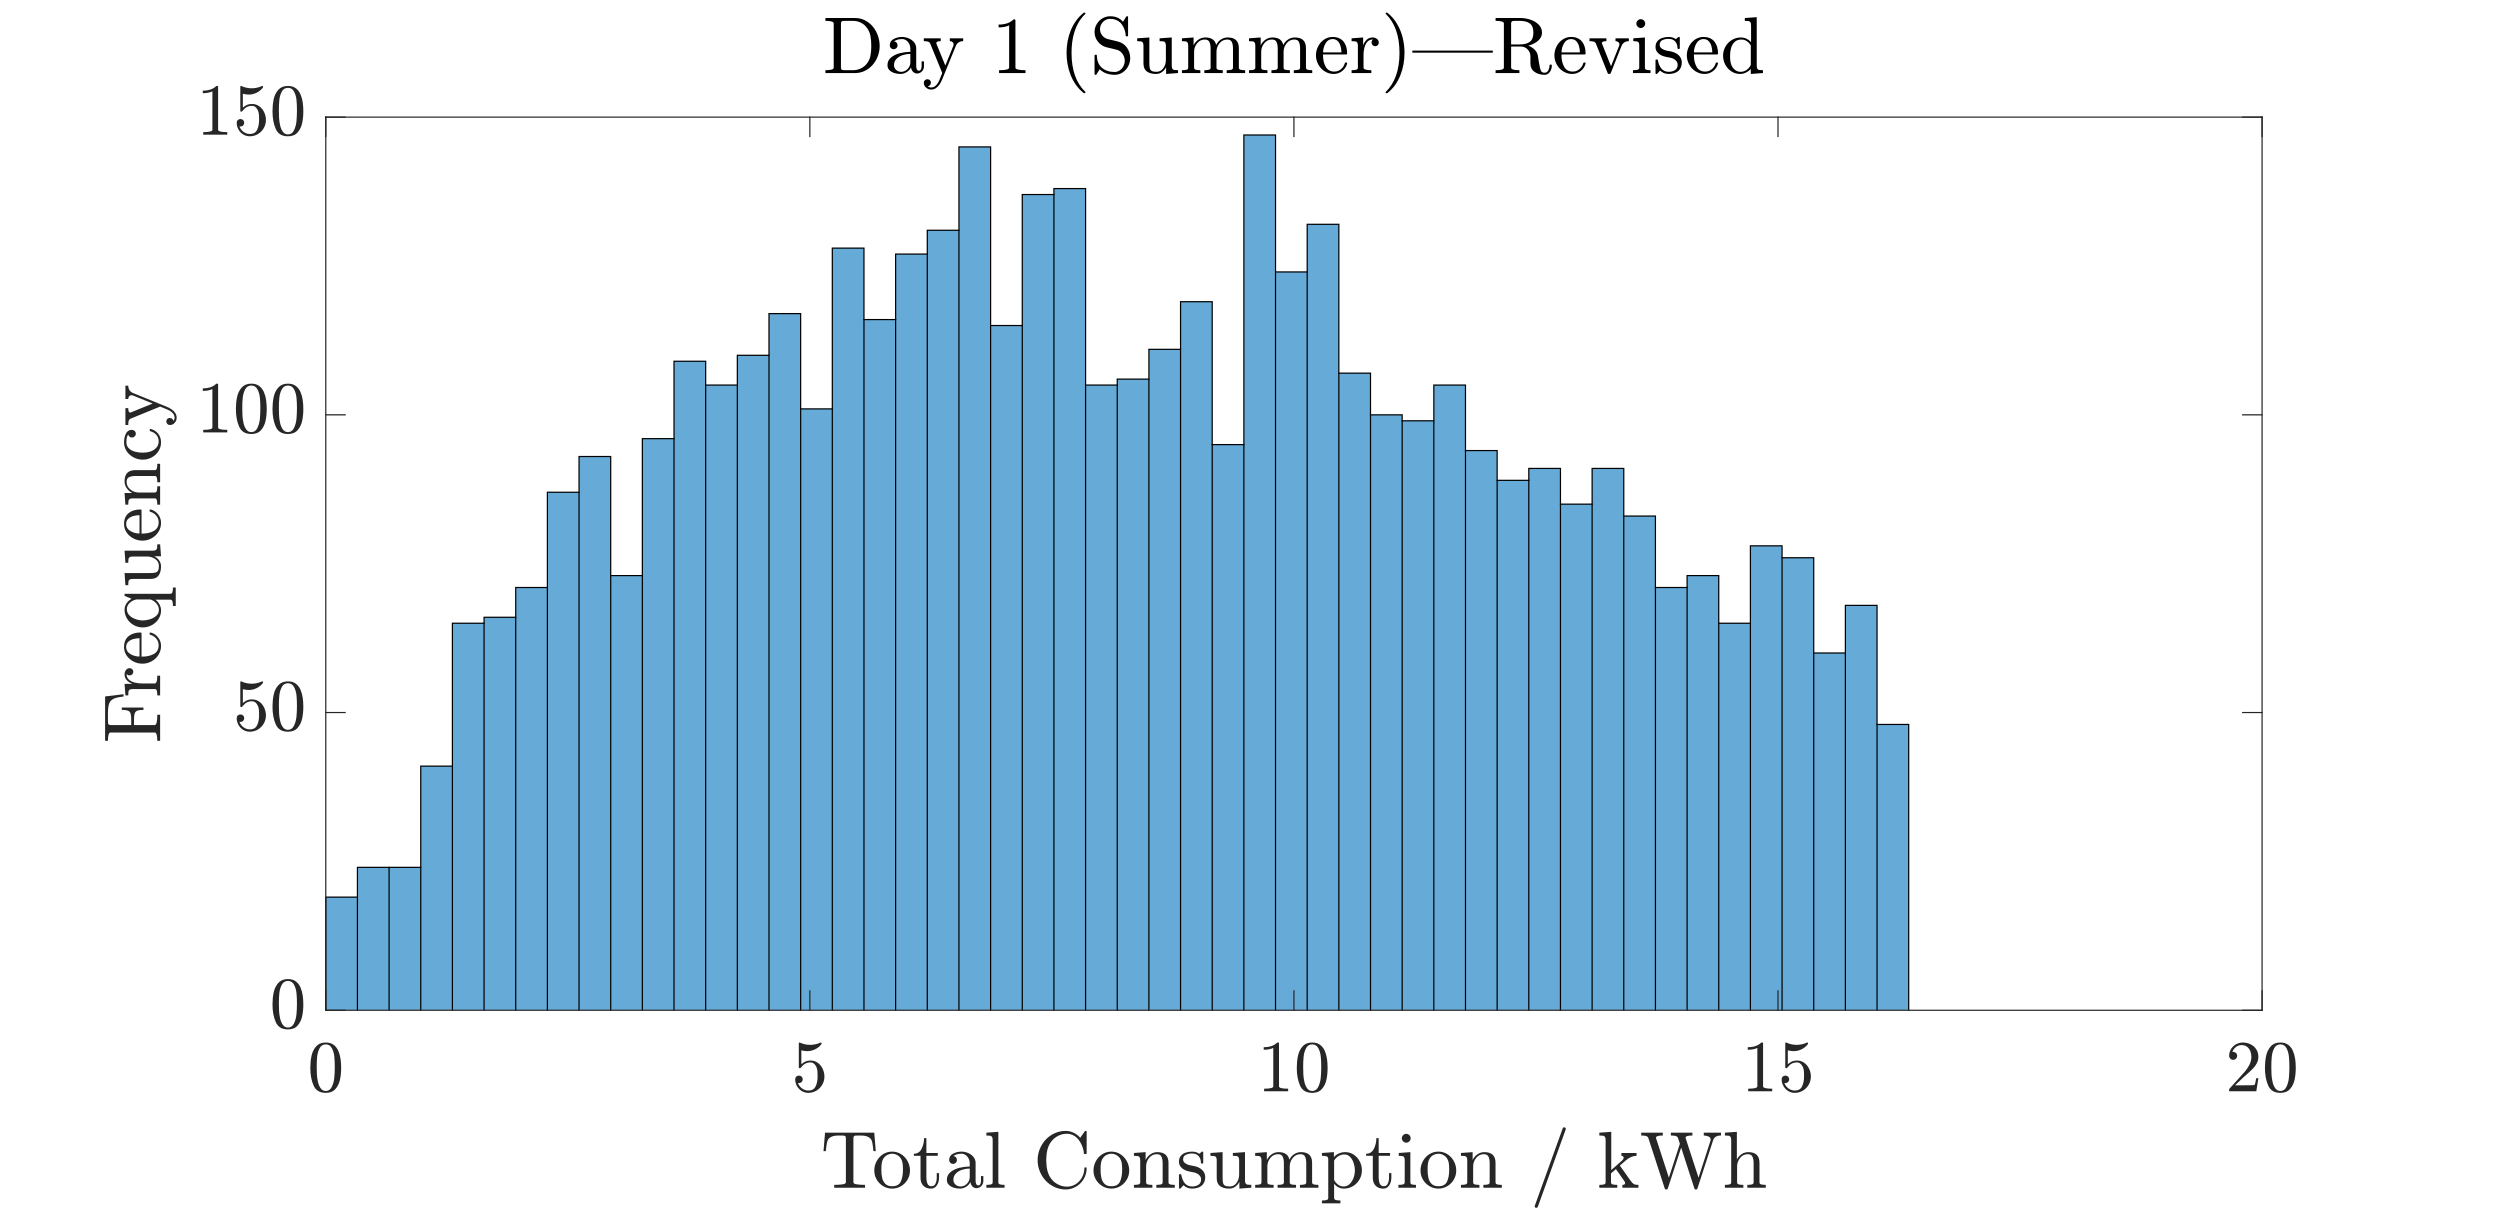 <?xml version="1.0"?>
<!DOCTYPE svg PUBLIC '-//W3C//DTD SVG 1.0//EN'
          'http://www.w3.org/TR/2001/REC-SVG-20010904/DTD/svg10.dtd'>
<svg xmlns:xlink="http://www.w3.org/1999/xlink" style="fill-opacity:1; color-rendering:auto; color-interpolation:auto; stroke:black; text-rendering:auto; stroke-linecap:square; stroke-miterlimit:10; stroke-opacity:1; shape-rendering:auto; fill:black; stroke-dasharray:none; font-weight:normal; stroke-width:1; font-family:'Dialog'; font-style:normal; stroke-linejoin:miter; font-size:12px; stroke-dashoffset:0; image-rendering:auto;" width="1366" height="665" xmlns="http://www.w3.org/2000/svg"
><rect width="100%" height="100%" fill="#808080" stroke="none"/><!--Generated by the Batik Graphics2D SVG Generator--><defs id="genericDefs"
  /><g
  ><defs id="defs1"
    ><clipPath clipPathUnits="userSpaceOnUse" id="clipPath1"
      ><path d="M0 0 L1366 0 L1366 665 L0 665 L0 0 Z"
      /></clipPath
    ></defs
    ><g style="fill:white; stroke:white;"
    ><rect x="0" y="0" width="1366" style="clip-path:url(#clipPath1); stroke:none;" height="665"
    /></g
    ><g style="fill:white; text-rendering:optimizeSpeed; color-rendering:optimizeSpeed; image-rendering:optimizeSpeed; shape-rendering:crispEdges; color-interpolation:sRGB; stroke:white;"
    ><rect x="0" width="1366" height="665" y="0" style="stroke:none;"
      /><path style="stroke:none;" d="M178 552 L1236 552 L1236 64 L178 64 Z"
    /></g
    ><g transform="translate(707.001,55.75)" style="font-size:44px; text-rendering:geometricPrecision; color-rendering:optimizeQuality; image-rendering:optimizeQuality; font-family:'mwa_cmr10'; color-interpolation:linearRGB;"
    ><path style="stroke:none;" d="M-255.993 -15.84 L-255.993 -17.387 Q-251.462 -17.387 -251.462 -18.778 L-251.462 -42.95 Q-251.462 -44.356 -255.993 -44.356 L-255.993 -45.903 L-239.774 -45.903 Q-236.774 -45.903 -234.282 -44.598 Q-231.79 -43.293 -230.024 -41.129 Q-228.258 -38.965 -227.305 -36.215 Q-226.352 -33.465 -226.352 -30.575 Q-226.352 -27.793 -227.321 -25.16 Q-228.29 -22.528 -230.102 -20.41 Q-231.915 -18.293 -234.399 -17.067 Q-236.883 -15.84 -239.774 -15.84 L-255.993 -15.84 ZM-247.508 -18.778 Q-247.508 -17.84 -246.977 -17.614 Q-246.446 -17.387 -245.274 -17.387 L-240.915 -17.387 Q-238.665 -17.387 -236.633 -18.364 Q-234.602 -19.34 -233.274 -21.09 Q-231.868 -22.934 -231.399 -25.223 Q-230.93 -27.512 -230.93 -30.575 Q-230.93 -33.778 -231.399 -36.184 Q-231.868 -38.59 -233.274 -40.481 Q-234.587 -42.356 -236.602 -43.356 Q-238.618 -44.356 -240.915 -44.356 L-245.274 -44.356 Q-246.071 -44.356 -246.516 -44.285 Q-246.962 -44.215 -247.235 -43.91 Q-247.508 -43.606 -247.508 -42.95 L-247.508 -18.778 Z"
      /><path style="stroke:none;" d="M-222.085 -20.153 Q-222.085 -22.778 -220.022 -24.426 Q-217.96 -26.075 -215.069 -26.746 Q-212.179 -27.418 -209.585 -27.418 L-209.585 -29.231 Q-209.585 -30.496 -210.139 -31.684 Q-210.694 -32.871 -211.749 -33.637 Q-212.804 -34.403 -214.069 -34.403 Q-216.991 -34.403 -218.522 -33.09 Q-217.679 -33.09 -217.132 -32.457 Q-216.585 -31.825 -216.585 -30.981 Q-216.585 -30.106 -217.21 -29.481 Q-217.835 -28.856 -218.694 -28.856 Q-219.569 -28.856 -220.194 -29.481 Q-220.819 -30.106 -220.819 -30.981 Q-220.819 -33.309 -218.718 -34.434 Q-216.616 -35.559 -214.069 -35.559 Q-212.288 -35.559 -210.483 -34.801 Q-208.679 -34.043 -207.53 -32.621 Q-206.382 -31.2 -206.382 -29.309 L-206.382 -19.403 Q-206.382 -18.543 -206.014 -17.825 Q-205.647 -17.106 -204.882 -17.106 Q-204.147 -17.106 -203.796 -17.84 Q-203.444 -18.575 -203.444 -19.403 L-203.444 -22.215 L-202.147 -22.215 L-202.147 -19.403 Q-202.147 -18.418 -202.663 -17.528 Q-203.179 -16.637 -204.054 -16.106 Q-204.929 -15.575 -205.929 -15.575 Q-207.225 -15.575 -208.155 -16.575 Q-209.085 -17.575 -209.194 -18.95 Q-210.007 -17.309 -211.6 -16.325 Q-213.194 -15.34 -214.991 -15.34 Q-216.679 -15.34 -218.296 -15.84 Q-219.913 -16.34 -220.999 -17.403 Q-222.085 -18.465 -222.085 -20.153 ZM-218.522 -20.153 Q-218.522 -18.606 -217.382 -17.559 Q-216.241 -16.512 -214.694 -16.512 Q-213.272 -16.512 -212.116 -17.215 Q-210.96 -17.918 -210.272 -19.145 Q-209.585 -20.371 -209.585 -21.731 L-209.585 -26.309 Q-211.585 -26.309 -213.679 -25.653 Q-215.772 -24.996 -217.147 -23.598 Q-218.522 -22.2 -218.522 -20.153 Z"
      /><path style="stroke:none;" d="M-200.041 -8.621 Q-199.198 -7.949 -198.198 -7.949 Q-195.416 -7.949 -193.666 -12.137 L-192.151 -15.84 L-198.76 -31.996 Q-199.166 -32.809 -200.002 -33.035 Q-200.838 -33.262 -202.229 -33.262 L-202.229 -34.809 L-192.994 -34.809 L-192.994 -33.262 Q-195.416 -33.262 -195.416 -32.215 Q-195.416 -32.043 -195.385 -31.95 L-190.479 -19.918 L-186.073 -30.746 Q-185.948 -31.09 -185.948 -31.496 Q-185.948 -32.043 -186.237 -32.442 Q-186.526 -32.84 -186.987 -33.051 Q-187.448 -33.262 -188.026 -33.262 L-188.026 -34.809 L-180.729 -34.809 L-180.729 -33.262 Q-182.088 -33.262 -183.104 -32.637 Q-184.119 -32.012 -184.682 -30.793 L-192.291 -12.137 Q-192.885 -10.731 -193.69 -9.536 Q-194.494 -8.34 -195.659 -7.574 Q-196.823 -6.809 -198.198 -6.809 Q-199.807 -6.809 -201.018 -7.879 Q-202.229 -8.95 -202.229 -10.512 Q-202.229 -11.325 -201.674 -11.887 Q-201.119 -12.45 -200.307 -12.45 Q-199.744 -12.45 -199.299 -12.2 Q-198.854 -11.95 -198.612 -11.52 Q-198.369 -11.09 -198.369 -10.512 Q-198.369 -9.809 -198.838 -9.246 Q-199.307 -8.684 -200.041 -8.621 Z"
      /><path style="stroke:none;" d="M-161.106 -15.84 L-161.106 -17.387 Q-155.606 -17.387 -155.606 -18.778 L-155.606 -41.887 Q-157.871 -40.778 -161.356 -40.778 L-161.356 -42.325 Q-155.965 -42.325 -153.215 -45.153 L-152.59 -45.153 Q-152.449 -45.153 -152.309 -45.028 Q-152.168 -44.903 -152.168 -44.762 L-152.168 -18.778 Q-152.168 -17.387 -146.668 -17.387 L-146.668 -15.84 L-161.106 -15.84 Z"
      /><path style="stroke:none;" d="M-114.876 -4.918 Q-117.329 -6.856 -119.095 -9.364 Q-120.861 -11.871 -121.993 -14.707 Q-123.126 -17.543 -123.681 -20.637 Q-124.236 -23.731 -124.236 -26.84 Q-124.236 -29.996 -123.681 -33.09 Q-123.126 -36.184 -121.978 -39.043 Q-120.829 -41.903 -119.04 -44.395 Q-117.251 -46.887 -114.876 -48.762 Q-114.876 -48.84 -114.657 -48.84 L-114.251 -48.84 Q-114.126 -48.84 -114.017 -48.723 Q-113.907 -48.606 -113.907 -48.45 Q-113.907 -48.262 -113.986 -48.168 Q-116.142 -46.075 -117.572 -43.668 Q-119.001 -41.262 -119.868 -38.543 Q-120.736 -35.825 -121.126 -32.91 Q-121.517 -29.996 -121.517 -26.84 Q-121.517 -12.856 -114.032 -5.59 Q-113.907 -5.465 -113.907 -5.231 Q-113.907 -5.121 -114.025 -4.981 Q-114.142 -4.84 -114.251 -4.84 L-114.657 -4.84 Q-114.876 -4.84 -114.876 -4.918 Z"
      /><path style="stroke:none;" d="M-108.937 -15.215 L-108.937 -25.481 Q-108.937 -25.825 -108.546 -25.825 L-108.015 -25.825 Q-107.874 -25.825 -107.773 -25.723 Q-107.671 -25.621 -107.671 -25.481 Q-107.671 -21.168 -104.992 -18.793 Q-102.312 -16.418 -97.984 -16.418 Q-96.453 -16.418 -95.164 -17.301 Q-93.874 -18.184 -93.156 -19.614 Q-92.437 -21.043 -92.437 -22.559 Q-92.437 -23.903 -92.976 -25.16 Q-93.515 -26.418 -94.523 -27.34 Q-95.531 -28.262 -96.796 -28.559 L-102.515 -29.95 Q-105.343 -30.715 -107.14 -33.043 Q-108.937 -35.371 -108.937 -38.278 Q-108.937 -40.543 -107.773 -42.543 Q-106.609 -44.543 -104.648 -45.707 Q-102.687 -46.871 -100.406 -46.871 Q-95.999 -46.871 -93.406 -43.871 L-91.593 -46.731 Q-91.468 -46.871 -91.296 -46.871 L-90.999 -46.871 Q-90.859 -46.871 -90.742 -46.77 Q-90.624 -46.668 -90.624 -46.496 L-90.624 -36.293 Q-90.624 -35.903 -90.999 -35.903 L-91.515 -35.903 Q-91.921 -35.903 -91.921 -36.293 Q-91.921 -37.418 -92.296 -38.746 Q-92.671 -40.075 -93.335 -41.301 Q-93.999 -42.528 -94.781 -43.293 Q-96.906 -45.45 -100.406 -45.45 Q-101.906 -45.45 -103.171 -44.684 Q-104.437 -43.918 -105.195 -42.606 Q-105.953 -41.293 -105.953 -39.856 Q-105.953 -37.965 -104.781 -36.434 Q-103.609 -34.903 -101.718 -34.403 L-95.999 -33.012 Q-94.578 -32.668 -93.32 -31.778 Q-92.062 -30.887 -91.226 -29.7 Q-90.39 -28.512 -89.921 -27.067 Q-89.453 -25.621 -89.453 -24.075 Q-89.453 -21.684 -90.546 -19.567 Q-91.64 -17.45 -93.624 -16.16 Q-95.609 -14.871 -97.984 -14.871 Q-99.437 -14.871 -100.96 -15.192 Q-102.484 -15.512 -103.773 -16.184 Q-105.062 -16.856 -106.124 -17.903 L-107.968 -14.996 Q-108.093 -14.871 -108.296 -14.871 L-108.546 -14.871 Q-108.937 -14.871 -108.937 -15.215 Z"
      /><path style="stroke:none;" d="M-82.211 -21.09 L-82.211 -30.793 Q-82.211 -31.981 -82.563 -32.504 Q-82.914 -33.028 -83.586 -33.145 Q-84.258 -33.262 -85.649 -33.262 L-85.649 -34.809 L-78.993 -35.278 L-78.993 -21.09 Q-78.993 -19.371 -78.743 -18.41 Q-78.493 -17.45 -77.688 -16.981 Q-76.883 -16.512 -75.118 -16.512 Q-72.758 -16.512 -71.36 -18.489 Q-69.961 -20.465 -69.961 -22.981 L-69.961 -30.793 Q-69.961 -31.981 -70.328 -32.504 Q-70.696 -33.028 -71.352 -33.145 Q-72.008 -33.262 -73.399 -33.262 L-73.399 -34.809 L-66.758 -35.278 L-66.758 -19.84 Q-66.758 -18.684 -66.406 -18.153 Q-66.055 -17.621 -65.391 -17.504 Q-64.727 -17.387 -63.321 -17.387 L-63.321 -15.84 L-69.836 -15.34 L-69.836 -19.059 Q-70.649 -17.403 -72.11 -16.371 Q-73.571 -15.34 -75.336 -15.34 Q-78.493 -15.34 -80.352 -16.684 Q-82.211 -18.028 -82.211 -21.09 Z"
      /><path style="stroke:none;" d="M-61.204 -15.84 L-61.204 -17.387 Q-59.704 -17.387 -58.736 -17.621 Q-57.767 -17.856 -57.767 -18.778 L-57.767 -30.793 Q-57.767 -31.981 -58.118 -32.504 Q-58.47 -33.028 -59.142 -33.145 Q-59.814 -33.262 -61.204 -33.262 L-61.204 -34.809 L-54.829 -35.278 L-54.829 -30.981 Q-53.939 -32.871 -52.212 -34.075 Q-50.486 -35.278 -48.439 -35.278 Q-43.376 -35.278 -42.486 -31.153 Q-41.611 -33.012 -39.915 -34.145 Q-38.22 -35.278 -36.204 -35.278 Q-34.204 -35.278 -32.837 -34.637 Q-31.47 -33.996 -30.782 -32.676 Q-30.095 -31.356 -30.095 -29.356 L-30.095 -18.778 Q-30.095 -17.856 -29.118 -17.621 Q-28.142 -17.387 -26.657 -17.387 L-26.657 -15.84 L-36.736 -15.84 L-36.736 -17.387 Q-35.236 -17.387 -34.267 -17.621 Q-33.298 -17.856 -33.298 -18.778 L-33.298 -29.231 Q-33.298 -31.434 -33.923 -32.793 Q-34.548 -34.153 -36.47 -34.153 Q-39.017 -34.153 -40.665 -32.106 Q-42.314 -30.059 -42.314 -27.465 L-42.314 -18.778 Q-42.314 -17.856 -41.353 -17.621 Q-40.392 -17.387 -38.876 -17.387 L-38.876 -15.84 L-48.954 -15.84 L-48.954 -17.387 Q-47.454 -17.387 -46.486 -17.621 Q-45.517 -17.856 -45.517 -18.778 L-45.517 -29.231 Q-45.517 -31.371 -46.142 -32.762 Q-46.767 -34.153 -48.704 -34.153 Q-51.251 -34.153 -52.9 -32.106 Q-54.548 -30.059 -54.548 -27.465 L-54.548 -18.778 Q-54.548 -17.856 -53.579 -17.621 Q-52.611 -17.387 -51.126 -17.387 L-51.126 -15.84 L-61.204 -15.84 Z"
      /><path style="stroke:none;" d="M-24.537 -15.84 L-24.537 -17.387 Q-23.037 -17.387 -22.069 -17.621 Q-21.1 -17.856 -21.1 -18.778 L-21.1 -30.793 Q-21.1 -31.981 -21.451 -32.504 Q-21.803 -33.028 -22.475 -33.145 Q-23.147 -33.262 -24.537 -33.262 L-24.537 -34.809 L-18.162 -35.278 L-18.162 -30.981 Q-17.272 -32.871 -15.545 -34.075 Q-13.819 -35.278 -11.772 -35.278 Q-6.709 -35.278 -5.819 -31.153 Q-4.944 -33.012 -3.248 -34.145 Q-1.553 -35.278 0.463 -35.278 Q2.463 -35.278 3.83 -34.637 Q5.197 -33.996 5.884 -32.676 Q6.572 -31.356 6.572 -29.356 L6.572 -18.778 Q6.572 -17.856 7.548 -17.621 Q8.525 -17.387 10.009 -17.387 L10.009 -15.84 L-0.069 -15.84 L-0.069 -17.387 Q1.431 -17.387 2.4 -17.621 Q3.369 -17.856 3.369 -18.778 L3.369 -29.231 Q3.369 -31.434 2.744 -32.793 Q2.119 -34.153 0.197 -34.153 Q-2.35 -34.153 -3.998 -32.106 Q-5.647 -30.059 -5.647 -27.465 L-5.647 -18.778 Q-5.647 -17.856 -4.686 -17.621 Q-3.725 -17.387 -2.209 -17.387 L-2.209 -15.84 L-12.287 -15.84 L-12.287 -17.387 Q-10.787 -17.387 -9.819 -17.621 Q-8.85 -17.856 -8.85 -18.778 L-8.85 -29.231 Q-8.85 -31.371 -9.475 -32.762 Q-10.1 -34.153 -12.037 -34.153 Q-14.584 -34.153 -16.233 -32.106 Q-17.881 -30.059 -17.881 -27.465 L-17.881 -18.778 Q-17.881 -17.856 -16.912 -17.621 Q-15.944 -17.387 -14.459 -17.387 L-14.459 -15.84 L-24.537 -15.84 Z"
      /><path style="stroke:none;" d="M21.77 -15.34 Q19.082 -15.34 16.84 -16.754 Q14.598 -18.168 13.317 -20.52 Q12.036 -22.871 12.036 -25.481 Q12.036 -28.059 13.207 -30.379 Q14.379 -32.7 16.473 -34.129 Q18.567 -35.559 21.145 -35.559 Q23.176 -35.559 24.668 -34.887 Q26.161 -34.215 27.129 -33.012 Q28.098 -31.809 28.59 -30.176 Q29.082 -28.543 29.082 -26.59 Q29.082 -25.996 28.629 -25.996 L15.895 -25.996 L15.895 -25.528 Q15.895 -21.871 17.364 -19.254 Q18.832 -16.637 22.161 -16.637 Q23.52 -16.637 24.668 -17.239 Q25.817 -17.84 26.661 -18.91 Q27.504 -19.981 27.817 -21.215 Q27.848 -21.356 27.973 -21.481 Q28.098 -21.606 28.239 -21.606 L28.629 -21.606 Q29.082 -21.606 29.082 -21.043 Q28.457 -18.543 26.395 -16.942 Q24.332 -15.34 21.77 -15.34 ZM15.926 -27.106 L25.957 -27.106 Q25.957 -28.746 25.497 -30.45 Q25.036 -32.153 23.965 -33.278 Q22.895 -34.403 21.145 -34.403 Q18.661 -34.403 17.293 -32.075 Q15.926 -29.746 15.926 -27.106 Z"
      /><path style="stroke:none;" d="M31.513 -15.84 L31.513 -17.387 Q33.013 -17.387 33.982 -17.621 Q34.95 -17.856 34.95 -18.778 L34.95 -30.793 Q34.95 -31.981 34.599 -32.504 Q34.247 -33.028 33.575 -33.145 Q32.904 -33.262 31.513 -33.262 L31.513 -34.809 L37.81 -35.278 L37.81 -30.981 Q38.513 -32.903 39.825 -34.09 Q41.138 -35.278 43.013 -35.278 Q44.31 -35.278 45.341 -34.504 Q46.372 -33.731 46.372 -32.465 Q46.372 -31.668 45.81 -31.082 Q45.247 -30.496 44.404 -30.496 Q43.591 -30.496 43.005 -31.075 Q42.419 -31.653 42.419 -32.465 Q42.419 -33.653 43.263 -34.153 L43.013 -34.153 Q41.216 -34.153 40.091 -32.864 Q38.966 -31.575 38.497 -29.66 Q38.029 -27.746 38.029 -25.996 L38.029 -18.778 Q38.029 -17.387 42.294 -17.387 L42.294 -15.84 L31.513 -15.84 Z"
      /><path style="stroke:none;" d="M50.465 -4.84 Q50.075 -4.84 50.075 -5.231 Q50.075 -5.418 50.168 -5.512 Q57.684 -12.856 57.684 -26.84 Q57.684 -40.825 50.246 -48.09 Q50.075 -48.2 50.075 -48.45 Q50.075 -48.606 50.192 -48.723 Q50.309 -48.84 50.465 -48.84 L50.871 -48.84 Q50.996 -48.84 51.09 -48.762 Q54.246 -46.262 56.348 -42.7 Q58.45 -39.137 59.434 -35.098 Q60.418 -31.059 60.418 -26.84 Q60.418 -23.731 59.887 -20.707 Q59.356 -17.684 58.207 -14.754 Q57.059 -11.825 55.301 -9.34 Q53.543 -6.856 51.09 -4.918 Q50.996 -4.84 50.871 -4.84 L50.465 -4.84 Z"
      /><path style="stroke:none;" d="M64.717 -26.965 L64.717 -28.106 L108.67 -28.106 L108.67 -26.965 L64.717 -26.965 Z"
      /><path style="stroke:none;" d="M110.186 -15.84 L110.186 -17.387 Q114.717 -17.387 114.717 -18.778 L114.717 -42.95 Q114.717 -44.356 110.186 -44.356 L110.186 -45.903 L123.998 -45.903 Q126.467 -45.903 129.186 -45.012 Q131.905 -44.121 133.725 -42.293 Q135.545 -40.465 135.545 -37.934 Q135.545 -36.075 134.444 -34.629 Q133.342 -33.184 131.608 -32.207 Q129.873 -31.231 128.076 -30.793 Q130.045 -30.106 131.53 -28.606 Q133.014 -27.106 133.311 -25.168 L133.936 -21.262 Q134.373 -18.606 134.842 -17.309 Q135.311 -16.012 136.92 -16.012 Q138.295 -16.012 138.975 -17.293 Q139.655 -18.575 139.655 -20.075 Q139.655 -20.231 139.795 -20.348 Q139.936 -20.465 140.092 -20.465 L140.498 -20.465 Q140.92 -20.465 140.92 -19.887 Q140.92 -18.684 140.451 -17.528 Q139.983 -16.371 139.092 -15.621 Q138.201 -14.871 136.967 -14.871 Q133.795 -14.871 131.506 -16.45 Q129.217 -18.028 129.217 -21.09 L129.217 -24.996 Q129.217 -27.184 127.694 -28.754 Q126.17 -30.325 123.951 -30.325 L118.67 -30.325 L118.67 -18.778 Q118.67 -17.387 123.201 -17.387 L123.201 -15.84 L110.186 -15.84 ZM118.67 -31.465 L123.373 -31.465 Q127.029 -31.465 128.936 -32.934 Q130.842 -34.403 130.842 -37.934 Q130.842 -41.434 128.951 -42.895 Q127.061 -44.356 123.373 -44.356 L120.904 -44.356 Q120.108 -44.356 119.662 -44.285 Q119.217 -44.215 118.944 -43.91 Q118.67 -43.606 118.67 -42.95 L118.67 -31.465 Z"
      /><path style="stroke:none;" d="M152.059 -15.34 Q149.371 -15.34 147.129 -16.754 Q144.887 -18.168 143.606 -20.52 Q142.325 -22.871 142.325 -25.481 Q142.325 -28.059 143.496 -30.379 Q144.668 -32.7 146.762 -34.129 Q148.856 -35.559 151.434 -35.559 Q153.465 -35.559 154.957 -34.887 Q156.45 -34.215 157.418 -33.012 Q158.387 -31.809 158.879 -30.176 Q159.371 -28.543 159.371 -26.59 Q159.371 -25.996 158.918 -25.996 L146.184 -25.996 L146.184 -25.528 Q146.184 -21.871 147.653 -19.254 Q149.121 -16.637 152.45 -16.637 Q153.809 -16.637 154.957 -17.239 Q156.106 -17.84 156.95 -18.91 Q157.793 -19.981 158.106 -21.215 Q158.137 -21.356 158.262 -21.481 Q158.387 -21.606 158.528 -21.606 L158.918 -21.606 Q159.371 -21.606 159.371 -21.043 Q158.746 -18.543 156.684 -16.942 Q154.621 -15.34 152.059 -15.34 ZM146.215 -27.106 L156.246 -27.106 Q156.246 -28.746 155.786 -30.45 Q155.325 -32.153 154.254 -33.278 Q153.184 -34.403 151.434 -34.403 Q148.95 -34.403 147.582 -32.075 Q146.215 -29.746 146.215 -27.106 Z"
      /><path style="stroke:none;" d="M171.411 -15.84 L164.974 -31.996 Q164.568 -32.809 163.724 -33.035 Q162.88 -33.262 161.505 -33.262 L161.505 -34.809 L170.74 -34.809 L170.74 -33.262 Q168.271 -33.262 168.271 -32.215 Q168.271 -32.043 168.318 -31.95 L173.255 -19.543 L177.693 -30.746 Q177.833 -31.09 177.833 -31.465 Q177.833 -32.293 177.201 -32.778 Q176.568 -33.262 175.708 -33.262 L175.708 -34.809 L183.005 -34.809 L183.005 -33.262 Q181.646 -33.262 180.63 -32.637 Q179.615 -32.012 179.052 -30.793 L173.13 -15.84 Q172.958 -15.34 172.411 -15.34 L172.099 -15.34 Q171.552 -15.34 171.411 -15.84 Z"
      /><path style="stroke:none;" d="M185.243 -15.84 L185.243 -17.387 Q186.743 -17.387 187.712 -17.621 Q188.681 -17.856 188.681 -18.778 L188.681 -30.793 Q188.681 -32.496 188.024 -32.879 Q187.368 -33.262 185.431 -33.262 L185.431 -34.809 L191.774 -35.278 L191.774 -18.778 Q191.774 -17.856 192.61 -17.621 Q193.446 -17.387 194.837 -17.387 L194.837 -15.84 L185.243 -15.84 ZM187.102 -42.84 Q187.102 -43.809 187.837 -44.543 Q188.571 -45.278 189.509 -45.278 Q190.134 -45.278 190.712 -44.957 Q191.29 -44.637 191.618 -44.051 Q191.946 -43.465 191.946 -42.84 Q191.946 -41.903 191.212 -41.168 Q190.477 -40.434 189.509 -40.434 Q188.571 -40.434 187.837 -41.168 Q187.102 -41.903 187.102 -42.84 Z"
      /><path style="stroke:none;" d="M197.575 -15.715 L197.575 -22.887 Q197.575 -23.231 197.95 -23.231 L198.497 -23.231 Q198.747 -23.231 198.84 -22.887 Q200.059 -16.512 204.762 -16.512 Q206.856 -16.512 208.262 -17.457 Q209.668 -18.403 209.668 -20.371 Q209.668 -21.793 208.567 -22.793 Q207.465 -23.793 205.965 -24.153 L203.028 -24.731 Q201.543 -25.059 200.333 -25.723 Q199.122 -26.387 198.348 -27.496 Q197.575 -28.606 197.575 -30.059 Q197.575 -31.996 198.59 -33.231 Q199.606 -34.465 201.239 -35.012 Q202.872 -35.559 204.762 -35.559 Q207.028 -35.559 208.7 -34.356 L209.965 -35.45 Q209.965 -35.559 210.184 -35.559 L210.497 -35.559 Q210.637 -35.559 210.739 -35.442 Q210.84 -35.325 210.84 -35.2 L210.84 -29.434 Q210.84 -29.028 210.497 -29.028 L209.965 -29.028 Q209.575 -29.028 209.575 -29.434 Q209.575 -31.746 208.301 -33.137 Q207.028 -34.528 204.715 -34.528 Q202.747 -34.528 201.293 -33.801 Q199.84 -33.075 199.84 -31.293 Q199.84 -30.059 200.887 -29.278 Q201.934 -28.496 203.325 -28.153 L206.309 -27.59 Q207.809 -27.246 209.114 -26.434 Q210.418 -25.621 211.176 -24.371 Q211.934 -23.121 211.934 -21.559 Q211.934 -19.965 211.387 -18.793 Q210.84 -17.621 209.864 -16.848 Q208.887 -16.075 207.559 -15.707 Q206.231 -15.34 204.762 -15.34 Q202.012 -15.34 200.059 -17.2 L198.45 -15.45 Q198.45 -15.34 198.215 -15.34 L197.95 -15.34 Q197.575 -15.34 197.575 -15.715 Z"
      /><path style="stroke:none;" d="M224.415 -15.34 Q221.727 -15.34 219.485 -16.754 Q217.243 -18.168 215.962 -20.52 Q214.68 -22.871 214.68 -25.481 Q214.68 -28.059 215.852 -30.379 Q217.024 -32.7 219.118 -34.129 Q221.212 -35.559 223.79 -35.559 Q225.821 -35.559 227.313 -34.887 Q228.805 -34.215 229.774 -33.012 Q230.743 -31.809 231.235 -30.176 Q231.727 -28.543 231.727 -26.59 Q231.727 -25.996 231.274 -25.996 L218.54 -25.996 L218.54 -25.528 Q218.54 -21.871 220.008 -19.254 Q221.477 -16.637 224.805 -16.637 Q226.165 -16.637 227.313 -17.239 Q228.462 -17.84 229.305 -18.91 Q230.149 -19.981 230.462 -21.215 Q230.493 -21.356 230.618 -21.481 Q230.743 -21.606 230.883 -21.606 L231.274 -21.606 Q231.727 -21.606 231.727 -21.043 Q231.102 -18.543 229.04 -16.942 Q226.977 -15.34 224.415 -15.34 ZM218.571 -27.106 L228.602 -27.106 Q228.602 -28.746 228.141 -30.45 Q227.68 -32.153 226.61 -33.278 Q225.54 -34.403 223.79 -34.403 Q221.305 -34.403 219.938 -32.075 Q218.571 -29.746 218.571 -27.106 Z"
      /><path style="stroke:none;" d="M243.767 -15.34 Q241.158 -15.34 239.009 -16.754 Q236.861 -18.168 235.673 -20.465 Q234.486 -22.762 234.486 -25.34 Q234.486 -27.996 235.783 -30.285 Q237.08 -32.575 239.314 -33.926 Q241.548 -35.278 244.236 -35.278 Q245.845 -35.278 247.283 -34.606 Q248.72 -33.934 249.783 -32.731 L249.783 -41.887 Q249.783 -43.059 249.423 -43.59 Q249.064 -44.121 248.408 -44.239 Q247.751 -44.356 246.361 -44.356 L246.361 -45.903 L252.876 -46.371 L252.876 -19.84 Q252.876 -18.684 253.228 -18.153 Q253.58 -17.621 254.236 -17.504 Q254.892 -17.387 256.283 -17.387 L256.283 -15.84 L249.642 -15.34 L249.642 -18.121 Q248.501 -16.809 246.939 -16.075 Q245.376 -15.34 243.767 -15.34 ZM239.267 -19.668 Q240.017 -18.231 241.275 -17.371 Q242.533 -16.512 244.017 -16.512 Q245.845 -16.512 247.369 -17.559 Q248.892 -18.606 249.642 -20.293 L249.642 -30.84 Q249.126 -31.809 248.345 -32.567 Q247.564 -33.325 246.587 -33.739 Q245.611 -34.153 244.517 -34.153 Q242.22 -34.153 240.822 -32.848 Q239.423 -31.543 238.861 -29.528 Q238.298 -27.512 238.298 -25.293 Q238.298 -23.528 238.486 -22.223 Q238.673 -20.918 239.267 -19.668 Z"
    /></g
    ><g style="fill-opacity:0.6; fill:rgb(0,114,189); text-rendering:optimizeSpeed; color-rendering:optimizeSpeed; image-rendering:optimizeSpeed; shape-rendering:crispEdges; color-interpolation:sRGB; stroke:rgb(0,114,189); stroke-opacity:0.6;"
    ><path style="stroke:none;" d="M178 552 L178 490.187 L195.298 490.187 L195.298 552 Z"
      /><path style="stroke:none;" d="M195.298 552 L195.298 473.92 L212.597 473.92 L212.597 552 Z"
      /><path style="stroke:none;" d="M212.597 552 L212.597 473.92 L229.895 473.92 L229.895 552 Z"
      /><path style="stroke:none;" d="M229.895 552 L229.895 418.613 L247.193 418.613 L247.193 552 Z"
      /><path style="stroke:none;" d="M247.193 552 L247.193 340.533 L264.491 340.533 L264.491 552 Z"
      /><path style="stroke:none;" d="M264.491 552 L264.491 337.28 L281.79 337.28 L281.79 552 Z"
      /><path style="stroke:none;" d="M281.79 552 L281.79 321.013 L299.088 321.013 L299.088 552 Z"
      /><path style="stroke:none;" d="M299.088 552 L299.088 268.96 L316.386 268.96 L316.386 552 Z"
      /><path style="stroke:none;" d="M316.386 552 L316.386 249.44 L333.685 249.44 L333.685 552 Z"
      /><path style="stroke:none;" d="M333.685 552 L333.685 314.507 L350.983 314.507 L350.983 552 Z"
      /><path style="stroke:none;" d="M350.983 552 L350.983 239.68 L368.281 239.68 L368.281 552 Z"
      /><path style="stroke:none;" d="M368.281 552 L368.281 197.387 L385.58 197.387 L385.58 552 Z"
      /><path style="stroke:none;" d="M385.58 552 L385.58 210.4 L402.878 210.4 L402.878 552 Z"
      /><path style="stroke:none;" d="M402.878 552 L402.878 194.133 L420.176 194.133 L420.176 552 Z"
      /><path style="stroke:none;" d="M420.176 552 L420.176 171.36 L437.474 171.36 L437.474 552 Z"
      /><path style="stroke:none;" d="M437.474 552 L437.474 223.413 L454.773 223.413 L454.773 552 Z"
      /><path style="stroke:none;" d="M454.773 552 L454.773 135.573 L472.071 135.573 L472.071 552 Z"
      /><path style="stroke:none;" d="M472.071 552 L472.071 174.613 L489.369 174.613 L489.369 552 Z"
      /><path style="stroke:none;" d="M489.369 552 L489.369 138.827 L506.668 138.827 L506.668 552 Z"
      /><path style="stroke:none;" d="M506.668 552 L506.668 125.813 L523.966 125.813 L523.966 552 Z"
      /><path style="stroke:none;" d="M523.966 552 L523.966 80.267 L541.264 80.267 L541.264 552 Z"
      /><path style="stroke:none;" d="M541.264 552 L541.264 177.867 L558.563 177.867 L558.563 552 Z"
      /><path style="stroke:none;" d="M558.563 552 L558.563 106.293 L575.861 106.293 L575.861 552 Z"
      /><path style="stroke:none;" d="M575.861 552 L575.861 103.04 L593.159 103.04 L593.159 552 Z"
      /><path style="stroke:none;" d="M593.159 552 L593.159 210.4 L610.457 210.4 L610.457 552 Z"
      /><path style="stroke:none;" d="M610.457 552 L610.457 207.147 L627.756 207.147 L627.756 552 Z"
      /><path style="stroke:none;" d="M627.756 552 L627.756 190.88 L645.054 190.88 L645.054 552 Z"
      /><path style="stroke:none;" d="M645.054 552 L645.054 164.853 L662.352 164.853 L662.352 552 Z"
      /><path style="stroke:none;" d="M662.352 552 L662.352 242.933 L679.651 242.933 L679.651 552 Z"
      /><path style="stroke:none;" d="M679.651 552 L679.651 73.76 L696.949 73.76 L696.949 552 Z"
      /><path style="stroke:none;" d="M696.949 552 L696.949 148.587 L714.247 148.587 L714.247 552 Z"
      /><path style="stroke:none;" d="M714.247 552 L714.247 122.56 L731.546 122.56 L731.546 552 Z"
      /><path style="stroke:none;" d="M731.546 552 L731.546 203.893 L748.844 203.893 L748.844 552 Z"
      /><path style="stroke:none;" d="M748.844 552 L748.844 226.667 L766.142 226.667 L766.142 552 Z"
      /><path style="stroke:none;" d="M766.142 552 L766.142 229.92 L783.441 229.92 L783.441 552 Z"
      /><path style="stroke:none;" d="M783.441 552 L783.441 210.4 L800.739 210.4 L800.739 552 Z"
      /><path style="stroke:none;" d="M800.739 552 L800.739 246.187 L818.037 246.187 L818.037 552 Z"
      /><path style="stroke:none;" d="M818.037 552 L818.037 262.453 L835.335 262.453 L835.335 552 Z"
      /><path style="stroke:none;" d="M835.335 552 L835.335 255.947 L852.634 255.947 L852.634 552 Z"
      /><path style="stroke:none;" d="M852.634 552 L852.634 275.467 L869.932 275.467 L869.932 552 Z"
      /><path style="stroke:none;" d="M869.932 552 L869.932 255.947 L887.23 255.947 L887.23 552 Z"
      /><path style="stroke:none;" d="M887.23 552 L887.23 281.973 L904.529 281.973 L904.529 552 Z"
      /><path style="stroke:none;" d="M904.529 552 L904.529 321.013 L921.827 321.013 L921.827 552 Z"
      /><path style="stroke:none;" d="M921.827 552 L921.827 314.507 L939.125 314.507 L939.125 552 Z"
      /><path style="stroke:none;" d="M939.125 552 L939.125 340.533 L956.424 340.533 L956.424 552 Z"
      /><path style="stroke:none;" d="M956.424 552 L956.424 298.24 L973.722 298.24 L973.722 552 Z"
      /><path style="stroke:none;" d="M973.722 552 L973.722 304.747 L991.02 304.747 L991.02 552 Z"
      /><path style="stroke:none;" d="M991.02 552 L991.02 356.8 L1008.318 356.8 L1008.318 552 Z"
      /><path style="stroke:none;" d="M1008.318 552 L1008.318 330.773 L1025.617 330.773 L1025.617 552 Z"
      /><path style="stroke:none;" d="M1025.617 552 L1025.617 395.84 L1042.915 395.84 L1042.915 552 Z"
    /></g
    ><g style="text-rendering:geometricPrecision; stroke-width:0.667; color-interpolation:linearRGB; color-rendering:optimizeQuality; image-rendering:optimizeQuality;"
    ><path d="M178 552 L178 490.187 L195.298 490.187" style="fill:none; fill-rule:evenodd;"
      /><path d="M195.298 552 L195.298 552 L195.298 473.92 L212.597 473.92 L212.597 552 L212.597 552" style="fill:none; fill-rule:evenodd;"
      /><line y2="473.92" style="fill:none;" x1="212.597" x2="229.895" y1="473.92"
      /><path d="M229.895 552 L229.895 552 L229.895 418.613 L247.193 418.613" style="fill:none; fill-rule:evenodd;"
      /><path d="M247.193 552 L247.193 552 L247.193 340.533 L264.491 340.533" style="fill:none; fill-rule:evenodd;"
      /><path d="M264.491 552 L264.491 552 L264.491 337.28 L281.79 337.28" style="fill:none; fill-rule:evenodd;"
      /><path d="M281.79 552 L281.79 552 L281.79 321.013 L299.088 321.013" style="fill:none; fill-rule:evenodd;"
      /><path d="M299.088 552 L299.088 552 L299.088 268.96 L316.386 268.96" style="fill:none; fill-rule:evenodd;"
      /><path d="M316.386 552 L316.386 552 L316.386 249.44 L333.685 249.44 L333.685 552 L333.685 552" style="fill:none; fill-rule:evenodd;"
      /><line y2="314.507" style="fill:none;" x1="333.685" x2="350.983" y1="314.507"
      /><path d="M350.983 552 L350.983 552 L350.983 239.68 L368.281 239.68" style="fill:none; fill-rule:evenodd;"
      /><path d="M368.281 552 L368.281 552 L368.281 197.387 L385.58 197.387 L385.58 552 L385.58 552" style="fill:none; fill-rule:evenodd;"
      /><line y2="210.4" style="fill:none;" x1="385.58" x2="402.878" y1="210.4"
      /><path d="M402.878 552 L402.878 552 L402.878 194.133 L420.176 194.133" style="fill:none; fill-rule:evenodd;"
      /><path d="M420.176 552 L420.176 552 L420.176 171.36 L437.474 171.36 L437.474 552 L437.474 552" style="fill:none; fill-rule:evenodd;"
      /><line y2="223.413" style="fill:none;" x1="437.474" x2="454.773" y1="223.413"
      /><path d="M454.773 552 L454.773 552 L454.773 135.573 L472.071 135.573 L472.071 552 L472.071 552" style="fill:none; fill-rule:evenodd;"
      /><line y2="174.613" style="fill:none;" x1="472.071" x2="489.369" y1="174.613"
      /><path d="M489.369 552 L489.369 552 L489.369 138.827 L506.668 138.827" style="fill:none; fill-rule:evenodd;"
      /><path d="M506.668 552 L506.668 552 L506.668 125.813 L523.966 125.813" style="fill:none; fill-rule:evenodd;"
      /><path d="M523.966 552 L523.966 552 L523.966 80.267 L541.264 80.267 L541.264 552 L541.264 552" style="fill:none; fill-rule:evenodd;"
      /><line y2="177.867" style="fill:none;" x1="541.264" x2="558.563" y1="177.867"
      /><path d="M558.563 552 L558.563 552 L558.563 106.293 L575.861 106.293" style="fill:none; fill-rule:evenodd;"
      /><path d="M575.861 552 L575.861 552 L575.861 103.04 L593.159 103.04 L593.159 552 L593.159 552" style="fill:none; fill-rule:evenodd;"
      /><line y2="210.4" style="fill:none;" x1="593.159" x2="610.457" y1="210.4"
      /><path d="M610.457 552 L610.457 552 L610.457 207.147 L627.756 207.147" style="fill:none; fill-rule:evenodd;"
      /><path d="M627.756 552 L627.756 552 L627.756 190.88 L645.054 190.88" style="fill:none; fill-rule:evenodd;"
      /><path d="M645.054 552 L645.054 552 L645.054 164.853 L662.352 164.853 L662.352 552 L662.352 552" style="fill:none; fill-rule:evenodd;"
      /><line y2="242.933" style="fill:none;" x1="662.352" x2="679.651" y1="242.933"
      /><path d="M679.651 552 L679.651 552 L679.651 73.76 L696.949 73.76 L696.949 552 L696.949 552" style="fill:none; fill-rule:evenodd;"
      /><line y2="148.587" style="fill:none;" x1="696.949" x2="714.247" y1="148.587"
      /><path d="M714.247 552 L714.247 552 L714.247 122.56 L731.546 122.56 L731.546 552 L731.546 552" style="fill:none; fill-rule:evenodd;"
      /><path d="M731.546 203.893 L748.844 203.893 L748.844 552 L748.844 552" style="fill:none; fill-rule:evenodd;"
      /><path d="M748.844 226.667 L766.142 226.667 L766.142 552 L766.142 552" style="fill:none; fill-rule:evenodd;"
      /><line y2="229.92" style="fill:none;" x1="766.142" x2="783.441" y1="229.92"
      /><path d="M783.441 552 L783.441 552 L783.441 210.4 L800.739 210.4 L800.739 552 L800.739 552" style="fill:none; fill-rule:evenodd;"
      /><path d="M800.739 246.187 L818.037 246.187 L818.037 552 L818.037 552" style="fill:none; fill-rule:evenodd;"
      /><line y2="262.453" style="fill:none;" x1="818.037" x2="835.335" y1="262.453"
      /><path d="M835.335 552 L835.335 552 L835.335 255.947 L852.634 255.947 L852.634 552 L852.634 552" style="fill:none; fill-rule:evenodd;"
      /><line y2="275.467" style="fill:none;" x1="852.634" x2="869.932" y1="275.467"
      /><path d="M869.932 552 L869.932 552 L869.932 255.947 L887.23 255.947 L887.23 552 L887.23 552" style="fill:none; fill-rule:evenodd;"
      /><path d="M887.23 281.973 L904.529 281.973 L904.529 552 L904.529 552" style="fill:none; fill-rule:evenodd;"
      /><line y2="321.013" style="fill:none;" x1="904.529" x2="921.827" y1="321.013"
      /><path d="M921.827 552 L921.827 552 L921.827 314.507 L939.125 314.507 L939.125 552 L939.125 552" style="fill:none; fill-rule:evenodd;"
      /><line y2="340.533" style="fill:none;" x1="939.125" x2="956.424" y1="340.533"
      /><path d="M956.424 552 L956.424 552 L956.424 298.24 L973.722 298.24 L973.722 552 L973.722 552" style="fill:none; fill-rule:evenodd;"
      /><path d="M973.722 304.747 L991.02 304.747 L991.02 552 L991.02 552" style="fill:none; fill-rule:evenodd;"
      /><line y2="356.8" style="fill:none;" x1="991.02" x2="1008.318" y1="356.8"
      /><path d="M1008.318 552 L1008.318 552 L1008.318 330.773 L1025.617 330.773 L1025.617 552 L1025.617 552" style="fill:none; fill-rule:evenodd;"
      /><path d="M1025.617 395.84 L1042.915 395.84 L1042.915 552" style="fill:none; fill-rule:evenodd;"
      /><line x1="178" x2="1236" y1="552" style="fill:none; stroke-linejoin:round; stroke:rgb(38,38,38);" y2="552"
      /><line x1="178" x2="1236" y1="64" style="fill:none; stroke-linejoin:round; stroke:rgb(38,38,38);" y2="64"
      /><line x1="178" x2="178" y1="552" style="fill:none; stroke-linejoin:round; stroke:rgb(38,38,38);" y2="541.42"
      /><line x1="442.5" x2="442.5" y1="552" style="fill:none; stroke-linejoin:round; stroke:rgb(38,38,38);" y2="541.42"
      /><line x1="707" x2="707" y1="552" style="fill:none; stroke-linejoin:round; stroke:rgb(38,38,38);" y2="541.42"
      /><line x1="971.5" x2="971.5" y1="552" style="fill:none; stroke-linejoin:round; stroke:rgb(38,38,38);" y2="541.42"
      /><line x1="1236" x2="1236" y1="552" style="fill:none; stroke-linejoin:round; stroke:rgb(38,38,38);" y2="541.42"
      /><line x1="178" x2="178" y1="64" style="fill:none; stroke-linejoin:round; stroke:rgb(38,38,38);" y2="74.58"
      /><line x1="442.5" x2="442.5" y1="64" style="fill:none; stroke-linejoin:round; stroke:rgb(38,38,38);" y2="74.58"
      /><line x1="707" x2="707" y1="64" style="fill:none; stroke-linejoin:round; stroke:rgb(38,38,38);" y2="74.58"
      /><line x1="971.5" x2="971.5" y1="64" style="fill:none; stroke-linejoin:round; stroke:rgb(38,38,38);" y2="74.58"
      /><line x1="1236" x2="1236" y1="64" style="fill:none; stroke-linejoin:round; stroke:rgb(38,38,38);" y2="74.58"
    /></g
    ><g transform="translate(178,562.667)" style="font-size:40px; fill:rgb(38,38,38); text-rendering:geometricPrecision; color-rendering:optimizeQuality; image-rendering:optimizeQuality; font-family:'mwa_cmr10'; color-interpolation:linearRGB; stroke:rgb(38,38,38);"
    ><path style="stroke:none;" d="M0 34.475 Q-4.906 34.475 -6.672 30.444 Q-8.438 26.412 -8.438 20.85 Q-8.438 17.366 -7.805 14.303 Q-7.172 11.241 -5.281 9.1 Q-3.391 6.959 0 6.959 Q2.641 6.959 4.32 8.248 Q6 9.537 6.875 11.576 Q7.75 13.616 8.078 15.951 Q8.406 18.287 8.406 20.85 Q8.406 24.287 7.766 27.279 Q7.125 30.272 5.273 32.373 Q3.422 34.475 0 34.475 ZM0 33.444 Q2.234 33.444 3.328 31.154 Q4.422 28.866 4.672 26.092 Q4.922 23.319 4.922 20.194 Q4.922 17.194 4.672 14.655 Q4.422 12.116 3.336 10.053 Q2.25 7.99 0 7.99 Q-2.266 7.99 -3.359 10.061 Q-4.453 12.131 -4.703 14.662 Q-4.953 17.194 -4.953 20.194 Q-4.953 22.428 -4.852 24.397 Q-4.75 26.366 -4.281 28.467 Q-3.812 30.569 -2.766 32.006 Q-1.719 33.444 0 33.444 Z"
    /></g
    ><g transform="translate(442.5,562.667)" style="font-size:40px; fill:rgb(38,38,38); text-rendering:geometricPrecision; color-rendering:optimizeQuality; image-rendering:optimizeQuality; font-family:'mwa_cmr10'; color-interpolation:linearRGB; stroke:rgb(38,38,38);"
    ><path style="stroke:none;" d="M-6.516 29.053 Q-6.109 30.225 -5.258 31.178 Q-4.406 32.131 -3.25 32.67 Q-2.094 33.209 -0.844 33.209 Q2.047 33.209 3.141 30.959 Q4.234 28.709 4.234 25.506 Q4.234 24.131 4.188 23.178 Q4.141 22.225 3.922 21.35 Q3.562 19.944 2.633 18.889 Q1.703 17.834 0.359 17.834 Q-1 17.834 -1.961 18.248 Q-2.922 18.662 -3.531 19.209 Q-4.141 19.756 -4.609 20.358 Q-5.078 20.959 -5.188 21.006 L-5.641 21.006 Q-5.734 21.006 -5.883 20.873 Q-6.031 20.741 -6.031 20.631 L-6.031 7.272 Q-6.031 7.178 -5.906 7.069 Q-5.781 6.959 -5.641 6.959 L-5.531 6.959 Q-2.828 8.241 0.203 8.241 Q3.172 8.241 5.922 6.959 L6.031 6.959 Q6.172 6.959 6.289 7.053 Q6.406 7.147 6.406 7.272 L6.406 7.647 Q6.406 7.834 6.328 7.834 Q4.969 9.647 2.906 10.662 Q0.844 11.678 -1.359 11.678 Q-2.969 11.678 -4.641 11.241 L-4.641 18.787 Q-3.312 17.725 -2.273 17.264 Q-1.234 16.803 0.391 16.803 Q2.594 16.803 4.344 18.069 Q6.094 19.334 7.031 21.381 Q7.969 23.428 7.969 25.553 Q7.969 27.959 6.789 30.006 Q5.609 32.053 3.578 33.264 Q1.547 34.475 -0.844 34.475 Q-2.812 34.475 -4.461 33.459 Q-6.109 32.444 -7.055 30.725 Q-8 29.006 -8 27.069 Q-8 26.178 -7.414 25.608 Q-6.828 25.037 -5.953 25.037 Q-5.078 25.037 -4.484 25.616 Q-3.891 26.194 -3.891 27.069 Q-3.891 27.928 -4.484 28.529 Q-5.078 29.131 -5.953 29.131 Q-6.094 29.131 -6.266 29.1 Q-6.438 29.069 -6.516 29.053 Z"
    /></g
    ><g transform="translate(707,562.667)" style="font-size:40px; fill:rgb(38,38,38); text-rendering:geometricPrecision; color-rendering:optimizeQuality; image-rendering:optimizeQuality; font-family:'mwa_cmr10'; color-interpolation:linearRGB; stroke:rgb(38,38,38);"
    ><path style="stroke:none;" d="M-16.281 33.6 L-16.281 32.194 Q-11.281 32.194 -11.281 30.928 L-11.281 9.928 Q-13.359 10.928 -16.516 10.928 L-16.516 9.522 Q-11.625 9.522 -9.125 6.959 L-8.547 6.959 Q-8.422 6.959 -8.289 7.069 Q-8.156 7.178 -8.156 7.303 L-8.156 30.928 Q-8.156 32.194 -3.156 32.194 L-3.156 33.6 L-16.281 33.6 Z"
      /><path style="stroke:none;" d="M10 34.475 Q5.094 34.475 3.328 30.444 Q1.562 26.412 1.562 20.85 Q1.562 17.366 2.195 14.303 Q2.828 11.241 4.719 9.1 Q6.609 6.959 10 6.959 Q12.641 6.959 14.32 8.248 Q16 9.537 16.875 11.576 Q17.75 13.616 18.078 15.951 Q18.406 18.287 18.406 20.85 Q18.406 24.287 17.766 27.279 Q17.125 30.272 15.273 32.373 Q13.422 34.475 10 34.475 ZM10 33.444 Q12.234 33.444 13.328 31.154 Q14.422 28.866 14.672 26.092 Q14.922 23.319 14.922 20.194 Q14.922 17.194 14.672 14.655 Q14.422 12.116 13.336 10.053 Q12.25 7.99 10 7.99 Q7.734 7.99 6.641 10.061 Q5.547 12.131 5.297 14.662 Q5.047 17.194 5.047 20.194 Q5.047 22.428 5.148 24.397 Q5.25 26.366 5.719 28.467 Q6.188 30.569 7.234 32.006 Q8.281 33.444 10 33.444 Z"
    /></g
    ><g transform="translate(971.5,562.667)" style="font-size:40px; fill:rgb(38,38,38); text-rendering:geometricPrecision; color-rendering:optimizeQuality; image-rendering:optimizeQuality; font-family:'mwa_cmr10'; color-interpolation:linearRGB; stroke:rgb(38,38,38);"
    ><path style="stroke:none;" d="M-16.281 33.6 L-16.281 32.194 Q-11.281 32.194 -11.281 30.928 L-11.281 9.928 Q-13.359 10.928 -16.516 10.928 L-16.516 9.522 Q-11.625 9.522 -9.125 6.959 L-8.547 6.959 Q-8.422 6.959 -8.289 7.069 Q-8.156 7.178 -8.156 7.303 L-8.156 30.928 Q-8.156 32.194 -3.156 32.194 L-3.156 33.6 L-16.281 33.6 Z"
      /><path style="stroke:none;" d="M3.484 29.053 Q3.891 30.225 4.742 31.178 Q5.594 32.131 6.75 32.67 Q7.906 33.209 9.156 33.209 Q12.047 33.209 13.141 30.959 Q14.234 28.709 14.234 25.506 Q14.234 24.131 14.188 23.178 Q14.141 22.225 13.922 21.35 Q13.562 19.944 12.633 18.889 Q11.703 17.834 10.359 17.834 Q9 17.834 8.039 18.248 Q7.078 18.662 6.469 19.209 Q5.859 19.756 5.391 20.358 Q4.922 20.959 4.812 21.006 L4.359 21.006 Q4.266 21.006 4.117 20.873 Q3.969 20.741 3.969 20.631 L3.969 7.272 Q3.969 7.178 4.094 7.069 Q4.219 6.959 4.359 6.959 L4.469 6.959 Q7.172 8.241 10.203 8.241 Q13.172 8.241 15.922 6.959 L16.031 6.959 Q16.172 6.959 16.289 7.053 Q16.406 7.147 16.406 7.272 L16.406 7.647 Q16.406 7.834 16.328 7.834 Q14.969 9.647 12.906 10.662 Q10.844 11.678 8.641 11.678 Q7.031 11.678 5.359 11.241 L5.359 18.787 Q6.688 17.725 7.727 17.264 Q8.766 16.803 10.391 16.803 Q12.594 16.803 14.344 18.069 Q16.094 19.334 17.031 21.381 Q17.969 23.428 17.969 25.553 Q17.969 27.959 16.789 30.006 Q15.609 32.053 13.578 33.264 Q11.547 34.475 9.156 34.475 Q7.188 34.475 5.539 33.459 Q3.891 32.444 2.945 30.725 Q2 29.006 2 27.069 Q2 26.178 2.586 25.608 Q3.172 25.037 4.047 25.037 Q4.922 25.037 5.516 25.616 Q6.109 26.194 6.109 27.069 Q6.109 27.928 5.516 28.529 Q4.922 29.131 4.047 29.131 Q3.906 29.131 3.734 29.1 Q3.562 29.069 3.484 29.053 Z"
    /></g
    ><g transform="translate(1236,562.667)" style="font-size:40px; fill:rgb(38,38,38); text-rendering:geometricPrecision; color-rendering:optimizeQuality; image-rendering:optimizeQuality; font-family:'mwa_cmr10'; color-interpolation:linearRGB; stroke:rgb(38,38,38);"
    ><path style="stroke:none;" d="M-18 33.6 L-18 32.522 Q-18 32.428 -17.922 32.303 L-11.719 25.428 Q-10.313 23.912 -9.43 22.873 Q-8.547 21.834 -7.688 20.491 Q-6.828 19.147 -6.336 17.748 Q-5.844 16.35 -5.844 14.787 Q-5.844 13.147 -6.445 11.655 Q-7.047 10.162 -8.25 9.264 Q-9.453 8.366 -11.156 8.366 Q-12.891 8.366 -14.274 9.412 Q-15.656 10.459 -16.234 12.116 Q-16.078 12.069 -15.797 12.069 Q-14.906 12.069 -14.266 12.678 Q-13.625 13.287 -13.625 14.241 Q-13.625 15.162 -14.266 15.795 Q-14.906 16.428 -15.797 16.428 Q-16.734 16.428 -17.367 15.772 Q-18 15.116 -18 14.241 Q-18 12.741 -17.438 11.42 Q-16.875 10.1 -15.813 9.076 Q-14.75 8.053 -13.406 7.506 Q-12.063 6.959 -10.563 6.959 Q-8.281 6.959 -6.305 7.928 Q-4.328 8.897 -3.18 10.662 Q-2.031 12.428 -2.031 14.787 Q-2.031 16.522 -2.789 18.084 Q-3.547 19.647 -4.742 20.928 Q-5.938 22.209 -7.789 23.834 Q-9.641 25.459 -10.234 26.006 L-14.766 30.35 L-10.922 30.35 Q-8.078 30.35 -6.18 30.303 Q-4.281 30.256 -4.156 30.162 Q-3.688 29.647 -3.203 26.475 L-2.031 26.475 L-3.156 33.6 L-18 33.6 Z"
      /><path style="stroke:none;" d="M10 34.475 Q5.094 34.475 3.328 30.444 Q1.562 26.412 1.562 20.85 Q1.562 17.366 2.195 14.303 Q2.828 11.241 4.719 9.1 Q6.609 6.959 10 6.959 Q12.641 6.959 14.32 8.248 Q16 9.537 16.875 11.576 Q17.75 13.616 18.078 15.951 Q18.406 18.287 18.406 20.85 Q18.406 24.287 17.766 27.279 Q17.125 30.272 15.273 32.373 Q13.422 34.475 10 34.475 ZM10 33.444 Q12.234 33.444 13.328 31.154 Q14.422 28.866 14.672 26.092 Q14.922 23.319 14.922 20.194 Q14.922 17.194 14.672 14.655 Q14.422 12.116 13.336 10.053 Q12.25 7.99 10 7.99 Q7.734 7.99 6.641 10.061 Q5.547 12.131 5.297 14.662 Q5.047 17.194 5.047 20.194 Q5.047 22.428 5.148 24.397 Q5.25 26.366 5.719 28.467 Q6.188 30.569 7.234 32.006 Q8.281 33.444 10 33.444 Z"
    /></g
    ><g transform="translate(707,612)" style="font-size:44px; fill:rgb(38,38,38); text-rendering:geometricPrecision; color-rendering:optimizeQuality; image-rendering:optimizeQuality; font-family:'mwa_cmr10'; color-interpolation:linearRGB; stroke:rgb(38,38,38);"
    ><path style="stroke:none;" d="M-251.185 36.96 L-251.185 35.413 Q-248.982 35.413 -246.896 35.163 Q-244.81 34.913 -244.81 34.022 L-244.81 9.851 Q-244.81 8.897 -245.334 8.671 Q-245.857 8.444 -247.045 8.444 L-248.888 8.444 Q-252.513 8.444 -254.045 10.038 Q-254.842 10.835 -255.185 12.585 Q-255.529 14.335 -255.763 16.976 L-257.029 16.976 L-256.201 6.897 L-229.31 6.897 L-228.482 16.976 L-229.763 16.976 Q-230.029 14.147 -230.342 12.483 Q-230.654 10.819 -231.467 10.038 Q-233.013 8.444 -236.623 8.444 L-238.467 8.444 Q-239.263 8.444 -239.701 8.514 Q-240.138 8.585 -240.42 8.889 Q-240.701 9.194 -240.701 9.851 L-240.701 34.022 Q-240.701 34.913 -238.615 35.163 Q-236.529 35.413 -234.342 35.413 L-234.342 36.96 L-251.185 36.96 Z"
      /><path style="stroke:none;" d="M-219.512 37.46 Q-222.152 37.46 -224.41 36.116 Q-226.668 34.772 -227.981 32.514 Q-229.293 30.257 -229.293 27.585 Q-229.293 25.569 -228.566 23.702 Q-227.84 21.835 -226.504 20.366 Q-225.168 18.897 -223.379 18.069 Q-221.59 17.241 -219.512 17.241 Q-216.809 17.241 -214.582 18.671 Q-212.356 20.101 -211.066 22.491 Q-209.777 24.882 -209.777 27.585 Q-209.777 30.241 -211.09 32.507 Q-212.402 34.772 -214.644 36.116 Q-216.887 37.46 -219.512 37.46 ZM-219.512 36.163 Q-215.981 36.163 -214.801 33.608 Q-213.621 31.054 -213.621 27.101 Q-213.621 24.882 -213.856 23.436 Q-214.09 21.991 -214.887 20.804 Q-215.387 20.069 -216.152 19.522 Q-216.918 18.976 -217.762 18.686 Q-218.606 18.397 -219.512 18.397 Q-220.887 18.397 -222.121 19.022 Q-223.356 19.647 -224.168 20.804 Q-224.996 22.054 -225.215 23.546 Q-225.434 25.038 -225.434 27.101 Q-225.434 29.569 -225.004 31.538 Q-224.574 33.507 -223.277 34.835 Q-221.981 36.163 -219.512 36.163 Z"
      /><path style="stroke:none;" d="M-204.027 31.679 L-204.027 19.538 L-207.668 19.538 L-207.668 18.397 Q-204.793 18.397 -203.441 15.71 Q-202.09 13.022 -202.09 9.882 L-200.824 9.882 L-200.824 17.991 L-194.605 17.991 L-194.605 19.538 L-200.824 19.538 L-200.824 31.585 Q-200.824 33.413 -200.207 34.788 Q-199.59 36.163 -198.012 36.163 Q-196.496 36.163 -195.832 34.71 Q-195.168 33.257 -195.168 31.585 L-195.168 28.991 L-193.902 28.991 L-193.902 31.679 Q-193.902 33.054 -194.41 34.397 Q-194.918 35.741 -195.902 36.6 Q-196.887 37.46 -198.309 37.46 Q-200.949 37.46 -202.488 35.874 Q-204.027 34.288 -204.027 31.679 Z"
      /><path style="stroke:none;" d="M-189.635 32.647 Q-189.635 30.022 -187.572 28.374 Q-185.51 26.726 -182.619 26.054 Q-179.729 25.382 -177.135 25.382 L-177.135 23.569 Q-177.135 22.304 -177.69 21.116 Q-178.244 19.929 -179.299 19.163 Q-180.354 18.397 -181.619 18.397 Q-184.541 18.397 -186.072 19.71 Q-185.229 19.71 -184.682 20.343 Q-184.135 20.976 -184.135 21.819 Q-184.135 22.694 -184.76 23.319 Q-185.385 23.944 -186.244 23.944 Q-187.119 23.944 -187.744 23.319 Q-188.369 22.694 -188.369 21.819 Q-188.369 19.491 -186.268 18.366 Q-184.166 17.241 -181.619 17.241 Q-179.838 17.241 -178.033 17.999 Q-176.229 18.757 -175.08 20.179 Q-173.932 21.601 -173.932 23.491 L-173.932 33.397 Q-173.932 34.257 -173.565 34.975 Q-173.197 35.694 -172.432 35.694 Q-171.697 35.694 -171.346 34.96 Q-170.994 34.225 -170.994 33.397 L-170.994 30.585 L-169.697 30.585 L-169.697 33.397 Q-169.697 34.382 -170.213 35.272 Q-170.729 36.163 -171.604 36.694 Q-172.479 37.225 -173.479 37.225 Q-174.775 37.225 -175.705 36.225 Q-176.635 35.225 -176.744 33.85 Q-177.557 35.491 -179.15 36.475 Q-180.744 37.46 -182.541 37.46 Q-184.229 37.46 -185.846 36.96 Q-187.463 36.46 -188.549 35.397 Q-189.635 34.335 -189.635 32.647 ZM-186.072 32.647 Q-186.072 34.194 -184.932 35.241 Q-183.791 36.288 -182.244 36.288 Q-180.822 36.288 -179.666 35.585 Q-178.51 34.882 -177.822 33.655 Q-177.135 32.429 -177.135 31.069 L-177.135 26.491 Q-179.135 26.491 -181.229 27.147 Q-183.322 27.804 -184.697 29.202 Q-186.072 30.601 -186.072 32.647 Z"
      /><path style="stroke:none;" d="M-168.041 36.96 L-168.041 35.413 Q-166.541 35.413 -165.572 35.179 Q-164.603 34.944 -164.603 34.022 L-164.603 10.913 Q-164.603 9.741 -164.963 9.21 Q-165.322 8.679 -165.986 8.561 Q-166.65 8.444 -168.041 8.444 L-168.041 6.897 L-161.51 6.429 L-161.51 34.022 Q-161.51 34.944 -160.549 35.179 Q-159.588 35.413 -158.103 35.413 L-158.103 36.96 L-168.041 36.96 Z"
      /><path style="stroke:none;" d="M-132.48 32.257 Q-130.98 34.163 -128.722 35.272 Q-126.465 36.382 -124.027 36.382 Q-121.996 36.382 -120.254 35.577 Q-118.511 34.772 -117.215 33.327 Q-115.918 31.882 -115.215 30.061 Q-114.511 28.241 -114.511 26.21 Q-114.511 25.866 -114.136 25.866 L-113.59 25.866 Q-113.246 25.866 -113.246 26.304 Q-113.246 28.601 -114.129 30.741 Q-115.011 32.882 -116.621 34.499 Q-118.23 36.116 -120.324 37.022 Q-122.418 37.929 -124.699 37.929 Q-127.855 37.929 -130.683 36.647 Q-133.512 35.366 -135.605 33.147 Q-137.699 30.929 -138.871 28.007 Q-140.043 25.085 -140.043 21.913 Q-140.043 18.757 -138.871 15.835 Q-137.699 12.913 -135.605 10.679 Q-133.512 8.444 -130.683 7.186 Q-127.855 5.929 -124.699 5.929 Q-122.449 5.929 -120.386 6.913 Q-118.324 7.897 -116.777 9.679 L-114.215 6.069 Q-113.965 5.929 -113.918 5.929 L-113.59 5.929 Q-113.465 5.929 -113.355 6.038 Q-113.246 6.147 -113.246 6.304 L-113.246 18.179 Q-113.246 18.569 -113.59 18.569 L-114.386 18.569 Q-114.793 18.569 -114.793 18.179 Q-114.793 16.913 -115.301 15.343 Q-115.808 13.772 -116.59 12.366 Q-117.371 10.96 -118.402 9.882 Q-120.871 7.476 -124.074 7.476 Q-126.511 7.476 -128.73 8.577 Q-130.949 9.679 -132.48 11.601 Q-134.09 13.663 -134.715 16.296 Q-135.34 18.929 -135.34 21.913 Q-135.34 24.913 -134.715 27.554 Q-134.09 30.194 -132.48 32.257 Z"
      /><path style="stroke:none;" d="M-99.734 37.46 Q-102.374 37.46 -104.632 36.116 Q-106.89 34.772 -108.202 32.514 Q-109.515 30.257 -109.515 27.585 Q-109.515 25.569 -108.788 23.702 Q-108.062 21.835 -106.726 20.366 Q-105.39 18.897 -103.601 18.069 Q-101.812 17.241 -99.734 17.241 Q-97.031 17.241 -94.804 18.671 Q-92.577 20.101 -91.288 22.491 Q-89.999 24.882 -89.999 27.585 Q-89.999 30.241 -91.312 32.507 Q-92.624 34.772 -94.867 36.116 Q-97.109 37.46 -99.734 37.46 ZM-99.734 36.163 Q-96.202 36.163 -95.023 33.608 Q-93.843 31.054 -93.843 27.101 Q-93.843 24.882 -94.077 23.436 Q-94.312 21.991 -95.109 20.804 Q-95.609 20.069 -96.374 19.522 Q-97.14 18.976 -97.984 18.686 Q-98.827 18.397 -99.734 18.397 Q-101.109 18.397 -102.343 19.022 Q-103.577 19.647 -104.39 20.804 Q-105.218 22.054 -105.437 23.546 Q-105.656 25.038 -105.656 27.101 Q-105.656 29.569 -105.226 31.538 Q-104.796 33.507 -103.499 34.835 Q-102.202 36.163 -99.734 36.163 Z"
      /><path style="stroke:none;" d="M-87.421 36.96 L-87.421 35.413 Q-85.921 35.413 -84.952 35.179 Q-83.984 34.944 -83.984 34.022 L-83.984 22.007 Q-83.984 20.819 -84.335 20.296 Q-84.687 19.772 -85.359 19.655 Q-86.031 19.538 -87.421 19.538 L-87.421 17.991 L-81.046 17.522 L-81.046 21.819 Q-80.156 19.929 -78.429 18.726 Q-76.702 17.522 -74.656 17.522 Q-71.609 17.522 -70.07 18.983 Q-68.531 20.444 -68.531 23.444 L-68.531 34.022 Q-68.531 34.944 -67.57 35.179 Q-66.609 35.413 -65.093 35.413 L-65.093 36.96 L-75.171 36.96 L-75.171 35.413 Q-73.671 35.413 -72.702 35.179 Q-71.734 34.944 -71.734 34.022 L-71.734 23.569 Q-71.734 21.429 -72.359 20.038 Q-72.984 18.647 -74.921 18.647 Q-77.468 18.647 -79.116 20.694 Q-80.765 22.741 -80.765 25.335 L-80.765 34.022 Q-80.765 34.944 -79.796 35.179 Q-78.827 35.413 -77.343 35.413 L-77.343 36.96 L-87.421 36.96 Z"
      /><path style="stroke:none;" d="M-62.82 37.085 L-62.82 29.913 Q-62.82 29.569 -62.445 29.569 L-61.898 29.569 Q-61.648 29.569 -61.555 29.913 Q-60.336 36.288 -55.633 36.288 Q-53.539 36.288 -52.133 35.343 Q-50.727 34.397 -50.727 32.429 Q-50.727 31.007 -51.828 30.007 Q-52.93 29.007 -54.43 28.647 L-57.367 28.069 Q-58.852 27.741 -60.062 27.077 Q-61.273 26.413 -62.047 25.304 Q-62.82 24.194 -62.82 22.741 Q-62.82 20.804 -61.805 19.569 Q-60.789 18.335 -59.156 17.788 Q-57.523 17.241 -55.633 17.241 Q-53.367 17.241 -51.695 18.444 L-50.43 17.351 Q-50.43 17.241 -50.211 17.241 L-49.898 17.241 Q-49.758 17.241 -49.656 17.358 Q-49.555 17.476 -49.555 17.601 L-49.555 23.366 Q-49.555 23.772 -49.898 23.772 L-50.43 23.772 Q-50.82 23.772 -50.82 23.366 Q-50.82 21.054 -52.094 19.663 Q-53.367 18.272 -55.68 18.272 Q-57.648 18.272 -59.102 18.999 Q-60.555 19.726 -60.555 21.507 Q-60.555 22.741 -59.508 23.522 Q-58.461 24.304 -57.07 24.647 L-54.086 25.21 Q-52.586 25.554 -51.281 26.366 Q-49.977 27.179 -49.219 28.429 Q-48.461 29.679 -48.461 31.241 Q-48.461 32.835 -49.008 34.007 Q-49.555 35.179 -50.531 35.952 Q-51.508 36.725 -52.836 37.093 Q-54.164 37.46 -55.633 37.46 Q-58.383 37.46 -60.336 35.6 L-61.945 37.35 Q-61.945 37.46 -62.18 37.46 L-62.445 37.46 Q-62.82 37.46 -62.82 37.085 Z"
      /><path style="stroke:none;" d="M-42.184 31.71 L-42.184 22.007 Q-42.184 20.819 -42.535 20.296 Q-42.887 19.772 -43.559 19.655 Q-44.23 19.538 -45.621 19.538 L-45.621 17.991 L-38.965 17.522 L-38.965 31.71 Q-38.965 33.429 -38.715 34.389 Q-38.465 35.35 -37.66 35.819 Q-36.855 36.288 -35.09 36.288 Q-32.73 36.288 -31.332 34.311 Q-29.934 32.335 -29.934 29.819 L-29.934 22.007 Q-29.934 20.819 -30.301 20.296 Q-30.668 19.772 -31.324 19.655 Q-31.98 19.538 -33.371 19.538 L-33.371 17.991 L-26.73 17.522 L-26.73 32.96 Q-26.73 34.116 -26.379 34.647 Q-26.027 35.179 -25.363 35.296 Q-24.699 35.413 -23.293 35.413 L-23.293 36.96 L-29.809 37.46 L-29.809 33.741 Q-30.621 35.397 -32.082 36.429 Q-33.543 37.46 -35.309 37.46 Q-38.465 37.46 -40.324 36.116 Q-42.184 34.772 -42.184 31.71 Z"
      /><path style="stroke:none;" d="M-21.177 36.96 L-21.177 35.413 Q-19.677 35.413 -18.708 35.179 Q-17.739 34.944 -17.739 34.022 L-17.739 22.007 Q-17.739 20.819 -18.091 20.296 Q-18.442 19.772 -19.114 19.655 Q-19.786 19.538 -21.177 19.538 L-21.177 17.991 L-14.802 17.522 L-14.802 21.819 Q-13.911 19.929 -12.184 18.726 Q-10.458 17.522 -8.411 17.522 Q-3.348 17.522 -2.458 21.647 Q-1.583 19.788 0.113 18.655 Q1.808 17.522 3.824 17.522 Q5.824 17.522 7.191 18.163 Q8.558 18.804 9.245 20.124 Q9.933 21.444 9.933 23.444 L9.933 34.022 Q9.933 34.944 10.909 35.179 Q11.886 35.413 13.37 35.413 L13.37 36.96 L3.292 36.96 L3.292 35.413 Q4.792 35.413 5.761 35.179 Q6.73 34.944 6.73 34.022 L6.73 23.569 Q6.73 21.366 6.105 20.007 Q5.48 18.647 3.558 18.647 Q1.011 18.647 -0.637 20.694 Q-2.286 22.741 -2.286 25.335 L-2.286 34.022 Q-2.286 34.944 -1.325 35.179 Q-0.364 35.413 1.152 35.413 L1.152 36.96 L-8.927 36.96 L-8.927 35.413 Q-7.426 35.413 -6.458 35.179 Q-5.489 34.944 -5.489 34.022 L-5.489 23.569 Q-5.489 21.429 -6.114 20.038 Q-6.739 18.647 -8.677 18.647 Q-11.223 18.647 -12.872 20.694 Q-14.52 22.741 -14.52 25.335 L-14.52 34.022 Q-14.52 34.944 -13.552 35.179 Q-12.583 35.413 -11.098 35.413 L-11.098 36.96 L-21.177 36.96 Z"
      /><path style="stroke:none;" d="M15.318 45.491 L15.318 43.96 Q16.818 43.96 17.787 43.702 Q18.756 43.444 18.756 42.554 L18.756 21.335 Q18.756 20.132 17.896 19.835 Q17.037 19.538 15.318 19.538 L15.318 17.991 L21.834 17.522 L21.834 20.241 Q23.037 18.913 24.631 18.218 Q26.225 17.522 28.037 17.522 Q30.631 17.522 32.717 18.929 Q34.803 20.335 35.975 22.624 Q37.147 24.913 37.147 27.46 Q37.147 30.132 35.85 32.429 Q34.553 34.725 32.303 36.093 Q30.053 37.46 27.365 37.46 Q24.162 37.46 21.959 34.85 L21.959 42.554 Q21.959 43.444 22.936 43.702 Q23.912 43.96 25.396 43.96 L25.396 45.491 L15.318 45.491 ZM21.959 32.679 Q22.725 34.257 24.1 35.272 Q25.475 36.288 27.115 36.288 Q28.631 36.288 29.803 35.475 Q30.975 34.663 31.771 33.288 Q32.568 31.913 32.943 30.397 Q33.318 28.882 33.318 27.46 Q33.318 25.694 32.686 23.647 Q32.053 21.601 30.756 20.194 Q29.459 18.788 27.6 18.788 Q25.818 18.788 24.326 19.702 Q22.834 20.616 21.959 22.179 L21.959 32.679 Z"
      /><path style="stroke:none;" d="M43.107 31.679 L43.107 19.538 L39.466 19.538 L39.466 18.397 Q42.341 18.397 43.693 15.71 Q45.044 13.022 45.044 9.882 L46.31 9.882 L46.31 17.991 L52.529 17.991 L52.529 19.538 L46.31 19.538 L46.31 31.585 Q46.31 33.413 46.927 34.788 Q47.544 36.163 49.122 36.163 Q50.638 36.163 51.302 34.71 Q51.966 33.257 51.966 31.585 L51.966 28.991 L53.232 28.991 L53.232 31.679 Q53.232 33.054 52.724 34.397 Q52.216 35.741 51.232 36.6 Q50.247 37.46 48.825 37.46 Q46.185 37.46 44.646 35.874 Q43.107 34.288 43.107 31.679 Z"
      /><path style="stroke:none;" d="M57.093 36.96 L57.093 35.413 Q58.593 35.413 59.562 35.179 Q60.53 34.944 60.53 34.022 L60.53 22.007 Q60.53 20.304 59.874 19.921 Q59.218 19.538 57.28 19.538 L57.28 17.991 L63.624 17.522 L63.624 34.022 Q63.624 34.944 64.46 35.179 Q65.296 35.413 66.687 35.413 L66.687 36.96 L57.093 36.96 ZM58.952 9.96 Q58.952 8.991 59.687 8.257 Q60.421 7.522 61.358 7.522 Q61.983 7.522 62.562 7.843 Q63.14 8.163 63.468 8.749 Q63.796 9.335 63.796 9.96 Q63.796 10.897 63.062 11.632 Q62.327 12.366 61.358 12.366 Q60.421 12.366 59.687 11.632 Q58.952 10.897 58.952 9.96 Z"
      /><path style="stroke:none;" d="M78.956 37.46 Q76.315 37.46 74.057 36.116 Q71.799 34.772 70.487 32.514 Q69.174 30.257 69.174 27.585 Q69.174 25.569 69.901 23.702 Q70.628 21.835 71.963 20.366 Q73.299 18.897 75.088 18.069 Q76.878 17.241 78.956 17.241 Q81.659 17.241 83.885 18.671 Q86.112 20.101 87.401 22.491 Q88.69 24.882 88.69 27.585 Q88.69 30.241 87.378 32.507 Q86.065 34.772 83.823 36.116 Q81.581 37.46 78.956 37.46 ZM78.956 36.163 Q82.487 36.163 83.667 33.608 Q84.846 31.054 84.846 27.101 Q84.846 24.882 84.612 23.436 Q84.378 21.991 83.581 20.804 Q83.081 20.069 82.315 19.522 Q81.549 18.976 80.706 18.686 Q79.862 18.397 78.956 18.397 Q77.581 18.397 76.346 19.022 Q75.112 19.647 74.299 20.804 Q73.471 22.054 73.253 23.546 Q73.034 25.038 73.034 27.101 Q73.034 29.569 73.463 31.538 Q73.893 33.507 75.19 34.835 Q76.487 36.163 78.956 36.163 Z"
      /><path style="stroke:none;" d="M91.268 36.96 L91.268 35.413 Q92.768 35.413 93.737 35.179 Q94.706 34.944 94.706 34.022 L94.706 22.007 Q94.706 20.819 94.354 20.296 Q94.003 19.772 93.331 19.655 Q92.659 19.538 91.268 19.538 L91.268 17.991 L97.643 17.522 L97.643 21.819 Q98.534 19.929 100.26 18.726 Q101.987 17.522 104.034 17.522 Q107.081 17.522 108.62 18.983 Q110.159 20.444 110.159 23.444 L110.159 34.022 Q110.159 34.944 111.12 35.179 Q112.081 35.413 113.596 35.413 L113.596 36.96 L103.518 36.96 L103.518 35.413 Q105.018 35.413 105.987 35.179 Q106.956 34.944 106.956 34.022 L106.956 23.569 Q106.956 21.429 106.331 20.038 Q105.706 18.647 103.768 18.647 Q101.221 18.647 99.573 20.694 Q97.924 22.741 97.924 25.335 L97.924 34.022 Q97.924 34.944 98.893 35.179 Q99.862 35.413 101.346 35.413 L101.346 36.96 L91.268 36.96 Z"
      /><path style="stroke:none;" d="M131.536 47.085 Q131.536 46.944 131.583 46.913 L146.879 4.491 Q146.958 4.241 147.176 4.101 Q147.395 3.96 147.676 3.96 Q148.067 3.96 148.309 4.194 Q148.551 4.429 148.551 4.835 L148.551 5.007 L133.254 47.429 Q133.004 47.96 132.426 47.96 Q132.051 47.96 131.793 47.702 Q131.536 47.444 131.536 47.085 Z"
      /><path style="stroke:none;" d="M166.874 36.96 L166.874 35.413 Q168.374 35.413 169.343 35.179 Q170.312 34.944 170.312 34.022 L170.312 10.913 Q170.312 9.741 169.96 9.21 Q169.609 8.679 168.937 8.561 Q168.265 8.444 166.874 8.444 L166.874 6.897 L173.39 6.429 L173.39 27.319 L179.296 22.132 Q180.171 21.304 180.171 20.585 Q180.171 20.069 179.804 19.804 Q179.437 19.538 178.921 19.538 L178.921 17.991 L187.202 17.991 L187.202 19.538 Q184.218 19.538 181.218 22.132 L178.093 24.866 L183.702 32.819 Q184.859 34.46 185.64 34.936 Q186.421 35.413 188.234 35.413 L188.234 36.96 L179.468 36.96 L179.468 35.413 Q180.968 35.413 180.968 34.491 Q180.968 33.819 180.171 32.819 L175.937 26.804 L173.249 29.116 L173.249 34.022 Q173.249 34.944 174.226 35.179 Q175.202 35.413 176.687 35.413 L176.687 36.96 L166.874 36.96 Z"
      /><path style="stroke:none;" d="M202.643 37.46 L193.659 9.851 Q193.315 8.929 192.331 8.686 Q191.347 8.444 189.753 8.444 L189.753 6.897 L201.55 6.897 L201.55 8.444 Q197.847 8.444 197.847 9.632 L197.847 9.851 L204.878 31.507 L210.878 12.976 L209.862 9.851 Q209.518 8.929 208.526 8.686 Q207.534 8.444 205.956 8.444 L205.956 6.897 L217.722 6.897 L217.722 8.444 Q213.987 8.444 213.987 9.632 Q213.987 9.694 214.026 9.827 Q214.065 9.96 214.065 9.991 L221.081 31.507 L227.675 11.054 Q227.722 10.913 227.722 10.647 Q227.722 9.476 226.495 8.96 Q225.268 8.444 223.94 8.444 L223.94 6.897 L233.347 6.897 L233.347 8.444 Q229.862 8.444 229.05 11.054 L220.456 37.46 Q220.3 37.929 219.815 37.929 L219.487 37.929 Q218.987 37.929 218.847 37.46 L211.581 15.038 L204.268 37.46 Q204.128 37.929 203.612 37.929 L203.315 37.929 Q202.8 37.929 202.643 37.46 Z"
      /><path style="stroke:none;" d="M235.491 36.96 L235.491 35.413 Q236.991 35.413 237.959 35.179 Q238.928 34.944 238.928 34.022 L238.928 10.913 Q238.928 9.741 238.577 9.21 Q238.225 8.679 237.553 8.561 Q236.881 8.444 235.491 8.444 L235.491 6.897 L242.022 6.429 L242.022 21.554 Q242.944 19.726 244.6 18.624 Q246.256 17.522 248.256 17.522 Q251.303 17.522 252.842 18.983 Q254.381 20.444 254.381 23.444 L254.381 34.022 Q254.381 34.944 255.342 35.179 Q256.303 35.413 257.819 35.413 L257.819 36.96 L247.741 36.96 L247.741 35.413 Q249.241 35.413 250.209 35.179 Q251.178 34.944 251.178 34.022 L251.178 23.569 Q251.178 21.429 250.553 20.038 Q249.928 18.647 247.991 18.647 Q245.444 18.647 243.796 20.694 Q242.147 22.741 242.147 25.335 L242.147 34.022 Q242.147 34.944 243.116 35.179 Q244.084 35.413 245.569 35.413 L245.569 36.96 L235.491 36.96 Z"
    /></g
    ><g style="fill:rgb(38,38,38); text-rendering:geometricPrecision; color-rendering:optimizeQuality; image-rendering:optimizeQuality; stroke-linejoin:round; color-interpolation:linearRGB; stroke:rgb(38,38,38); stroke-width:0.667;"
    ><line y2="64" style="fill:none;" x1="178" x2="178" y1="552"
      /><line y2="64" style="fill:none;" x1="1236" x2="1236" y1="552"
      /><line y2="552" style="fill:none;" x1="178" x2="188.58" y1="552"
      /><line y2="389.333" style="fill:none;" x1="178" x2="188.58" y1="389.333"
      /><line y2="226.667" style="fill:none;" x1="178" x2="188.58" y1="226.667"
      /><line y2="64" style="fill:none;" x1="178" x2="188.58" y1="64"
      /><line y2="552" style="fill:none;" x1="1236" x2="1225.42" y1="552"
      /><line y2="389.333" style="fill:none;" x1="1236" x2="1225.42" y1="389.333"
      /><line y2="226.667" style="fill:none;" x1="1236" x2="1225.42" y1="226.667"
      /><line y2="64" style="fill:none;" x1="1236" x2="1225.42" y1="64"
    /></g
    ><g transform="translate(167.333,552)" style="font-size:40px; fill:rgb(38,38,38); text-rendering:geometricPrecision; color-rendering:optimizeQuality; image-rendering:optimizeQuality; font-family:'mwa_cmr10'; color-interpolation:linearRGB; stroke:rgb(38,38,38);"
    ><path style="stroke:none;" d="M-10 10.475 Q-14.906 10.475 -16.672 6.444 Q-18.438 2.412 -18.438 -3.15 Q-18.438 -6.635 -17.805 -9.697 Q-17.172 -12.759 -15.281 -14.9 Q-13.391 -17.041 -10 -17.041 Q-7.359 -17.041 -5.68 -15.752 Q-4 -14.463 -3.125 -12.424 Q-2.25 -10.384 -1.922 -8.049 Q-1.594 -5.713 -1.594 -3.15 Q-1.594 0.287 -2.234 3.28 Q-2.875 6.272 -4.727 8.373 Q-6.578 10.475 -10 10.475 ZM-10 9.444 Q-7.766 9.444 -6.672 7.154 Q-5.578 4.865 -5.328 2.092 Q-5.078 -0.681 -5.078 -3.806 Q-5.078 -6.806 -5.328 -9.345 Q-5.578 -11.884 -6.664 -13.947 Q-7.75 -16.009 -10 -16.009 Q-12.266 -16.009 -13.359 -13.939 Q-14.453 -11.869 -14.703 -9.338 Q-14.953 -6.806 -14.953 -3.806 Q-14.953 -1.572 -14.852 0.397 Q-14.75 2.365 -14.281 4.467 Q-13.813 6.569 -12.766 8.006 Q-11.719 9.444 -10 9.444 Z"
    /></g
    ><g transform="translate(167.333,389.333)" style="font-size:40px; fill:rgb(38,38,38); text-rendering:geometricPrecision; color-rendering:optimizeQuality; image-rendering:optimizeQuality; font-family:'mwa_cmr10'; color-interpolation:linearRGB; stroke:rgb(38,38,38);"
    ><path style="stroke:none;" d="M-36.516 5.053 Q-36.109 6.225 -35.258 7.178 Q-34.406 8.131 -33.25 8.67 Q-32.094 9.209 -30.844 9.209 Q-27.953 9.209 -26.86 6.959 Q-25.766 4.709 -25.766 1.506 Q-25.766 0.131 -25.813 -0.822 Q-25.86 -1.775 -26.078 -2.65 Q-26.438 -4.056 -27.367 -5.111 Q-28.297 -6.166 -29.641 -6.166 Q-31 -6.166 -31.961 -5.752 Q-32.922 -5.338 -33.531 -4.791 Q-34.141 -4.244 -34.609 -3.642 Q-35.078 -3.041 -35.188 -2.994 L-35.641 -2.994 Q-35.734 -2.994 -35.883 -3.127 Q-36.031 -3.26 -36.031 -3.369 L-36.031 -16.728 Q-36.031 -16.822 -35.906 -16.931 Q-35.781 -17.041 -35.641 -17.041 L-35.531 -17.041 Q-32.828 -15.759 -29.797 -15.759 Q-26.828 -15.759 -24.078 -17.041 L-23.969 -17.041 Q-23.828 -17.041 -23.711 -16.947 Q-23.594 -16.853 -23.594 -16.728 L-23.594 -16.353 Q-23.594 -16.166 -23.672 -16.166 Q-25.031 -14.353 -27.094 -13.338 Q-29.156 -12.322 -31.36 -12.322 Q-32.969 -12.322 -34.641 -12.759 L-34.641 -5.213 Q-33.313 -6.275 -32.274 -6.736 Q-31.235 -7.197 -29.61 -7.197 Q-27.406 -7.197 -25.656 -5.931 Q-23.906 -4.666 -22.969 -2.619 Q-22.031 -0.572 -22.031 1.553 Q-22.031 3.959 -23.211 6.006 Q-24.391 8.053 -26.422 9.264 Q-28.453 10.475 -30.844 10.475 Q-32.813 10.475 -34.461 9.459 Q-36.109 8.444 -37.055 6.725 Q-38 5.006 -38 3.069 Q-38 2.178 -37.414 1.608 Q-36.828 1.037 -35.953 1.037 Q-35.078 1.037 -34.484 1.615 Q-33.891 2.194 -33.891 3.069 Q-33.891 3.928 -34.484 4.529 Q-35.078 5.131 -35.953 5.131 Q-36.094 5.131 -36.266 5.1 Q-36.438 5.069 -36.516 5.053 Z"
      /><path style="stroke:none;" d="M-10 10.475 Q-14.906 10.475 -16.672 6.444 Q-18.438 2.412 -18.438 -3.15 Q-18.438 -6.635 -17.805 -9.697 Q-17.172 -12.759 -15.281 -14.9 Q-13.391 -17.041 -10 -17.041 Q-7.359 -17.041 -5.68 -15.752 Q-4 -14.463 -3.125 -12.424 Q-2.25 -10.384 -1.922 -8.049 Q-1.594 -5.713 -1.594 -3.15 Q-1.594 0.287 -2.234 3.28 Q-2.875 6.272 -4.727 8.373 Q-6.578 10.475 -10 10.475 ZM-10 9.444 Q-7.766 9.444 -6.672 7.154 Q-5.578 4.865 -5.328 2.092 Q-5.078 -0.681 -5.078 -3.806 Q-5.078 -6.806 -5.328 -9.345 Q-5.578 -11.884 -6.664 -13.947 Q-7.75 -16.009 -10 -16.009 Q-12.266 -16.009 -13.359 -13.939 Q-14.453 -11.869 -14.703 -9.338 Q-14.953 -6.806 -14.953 -3.806 Q-14.953 -1.572 -14.852 0.397 Q-14.75 2.365 -14.281 4.467 Q-13.813 6.569 -12.766 8.006 Q-11.719 9.444 -10 9.444 Z"
    /></g
    ><g transform="translate(167.333,226.667)" style="font-size:40px; fill:rgb(38,38,38); text-rendering:geometricPrecision; color-rendering:optimizeQuality; image-rendering:optimizeQuality; font-family:'mwa_cmr10'; color-interpolation:linearRGB; stroke:rgb(38,38,38);"
    ><path style="stroke:none;" d="M-56.281 9.6 L-56.281 8.194 Q-51.281 8.194 -51.281 6.928 L-51.281 -14.072 Q-53.36 -13.072 -56.516 -13.072 L-56.516 -14.478 Q-51.625 -14.478 -49.125 -17.041 L-48.547 -17.041 Q-48.422 -17.041 -48.289 -16.931 Q-48.156 -16.822 -48.156 -16.697 L-48.156 6.928 Q-48.156 8.194 -43.156 8.194 L-43.156 9.6 L-56.281 9.6 Z"
      /><path style="stroke:none;" d="M-30 10.475 Q-34.906 10.475 -36.672 6.444 Q-38.438 2.412 -38.438 -3.15 Q-38.438 -6.635 -37.805 -9.697 Q-37.172 -12.759 -35.281 -14.9 Q-33.391 -17.041 -30 -17.041 Q-27.36 -17.041 -25.68 -15.752 Q-24 -14.463 -23.125 -12.424 Q-22.25 -10.384 -21.922 -8.049 Q-21.594 -5.713 -21.594 -3.15 Q-21.594 0.287 -22.235 3.28 Q-22.875 6.272 -24.727 8.373 Q-26.578 10.475 -30 10.475 ZM-30 9.444 Q-27.766 9.444 -26.672 7.154 Q-25.578 4.865 -25.328 2.092 Q-25.078 -0.681 -25.078 -3.806 Q-25.078 -6.806 -25.328 -9.345 Q-25.578 -11.884 -26.664 -13.947 Q-27.75 -16.009 -30 -16.009 Q-32.266 -16.009 -33.359 -13.939 Q-34.453 -11.869 -34.703 -9.338 Q-34.953 -6.806 -34.953 -3.806 Q-34.953 -1.572 -34.852 0.397 Q-34.75 2.365 -34.281 4.467 Q-33.813 6.569 -32.766 8.006 Q-31.719 9.444 -30 9.444 Z"
      /><path style="stroke:none;" d="M-10 10.475 Q-14.906 10.475 -16.672 6.444 Q-18.438 2.412 -18.438 -3.15 Q-18.438 -6.635 -17.805 -9.697 Q-17.172 -12.759 -15.281 -14.9 Q-13.391 -17.041 -10 -17.041 Q-7.359 -17.041 -5.68 -15.752 Q-4 -14.463 -3.125 -12.424 Q-2.25 -10.384 -1.922 -8.049 Q-1.594 -5.713 -1.594 -3.15 Q-1.594 0.287 -2.234 3.28 Q-2.875 6.272 -4.727 8.373 Q-6.578 10.475 -10 10.475 ZM-10 9.444 Q-7.766 9.444 -6.672 7.154 Q-5.578 4.865 -5.328 2.092 Q-5.078 -0.681 -5.078 -3.806 Q-5.078 -6.806 -5.328 -9.345 Q-5.578 -11.884 -6.664 -13.947 Q-7.75 -16.009 -10 -16.009 Q-12.266 -16.009 -13.359 -13.939 Q-14.453 -11.869 -14.703 -9.338 Q-14.953 -6.806 -14.953 -3.806 Q-14.953 -1.572 -14.852 0.397 Q-14.75 2.365 -14.281 4.467 Q-13.813 6.569 -12.766 8.006 Q-11.719 9.444 -10 9.444 Z"
    /></g
    ><g transform="translate(167.333,64)" style="font-size:40px; fill:rgb(38,38,38); text-rendering:geometricPrecision; color-rendering:optimizeQuality; image-rendering:optimizeQuality; font-family:'mwa_cmr10'; color-interpolation:linearRGB; stroke:rgb(38,38,38);"
    ><path style="stroke:none;" d="M-56.281 9.6 L-56.281 8.194 Q-51.281 8.194 -51.281 6.928 L-51.281 -14.072 Q-53.36 -13.072 -56.516 -13.072 L-56.516 -14.478 Q-51.625 -14.478 -49.125 -17.041 L-48.547 -17.041 Q-48.422 -17.041 -48.289 -16.931 Q-48.156 -16.822 -48.156 -16.697 L-48.156 6.928 Q-48.156 8.194 -43.156 8.194 L-43.156 9.6 L-56.281 9.6 Z"
      /><path style="stroke:none;" d="M-36.516 5.053 Q-36.109 6.225 -35.258 7.178 Q-34.406 8.131 -33.25 8.67 Q-32.094 9.209 -30.844 9.209 Q-27.953 9.209 -26.86 6.959 Q-25.766 4.709 -25.766 1.506 Q-25.766 0.131 -25.813 -0.822 Q-25.86 -1.775 -26.078 -2.65 Q-26.438 -4.056 -27.367 -5.111 Q-28.297 -6.166 -29.641 -6.166 Q-31 -6.166 -31.961 -5.752 Q-32.922 -5.338 -33.531 -4.791 Q-34.141 -4.244 -34.609 -3.642 Q-35.078 -3.041 -35.188 -2.994 L-35.641 -2.994 Q-35.734 -2.994 -35.883 -3.127 Q-36.031 -3.26 -36.031 -3.369 L-36.031 -16.728 Q-36.031 -16.822 -35.906 -16.931 Q-35.781 -17.041 -35.641 -17.041 L-35.531 -17.041 Q-32.828 -15.759 -29.797 -15.759 Q-26.828 -15.759 -24.078 -17.041 L-23.969 -17.041 Q-23.828 -17.041 -23.711 -16.947 Q-23.594 -16.853 -23.594 -16.728 L-23.594 -16.353 Q-23.594 -16.166 -23.672 -16.166 Q-25.031 -14.353 -27.094 -13.338 Q-29.156 -12.322 -31.36 -12.322 Q-32.969 -12.322 -34.641 -12.759 L-34.641 -5.213 Q-33.313 -6.275 -32.274 -6.736 Q-31.235 -7.197 -29.61 -7.197 Q-27.406 -7.197 -25.656 -5.931 Q-23.906 -4.666 -22.969 -2.619 Q-22.031 -0.572 -22.031 1.553 Q-22.031 3.959 -23.211 6.006 Q-24.391 8.053 -26.422 9.264 Q-28.453 10.475 -30.844 10.475 Q-32.813 10.475 -34.461 9.459 Q-36.109 8.444 -37.055 6.725 Q-38 5.006 -38 3.069 Q-38 2.178 -37.414 1.608 Q-36.828 1.037 -35.953 1.037 Q-35.078 1.037 -34.484 1.615 Q-33.891 2.194 -33.891 3.069 Q-33.891 3.928 -34.484 4.529 Q-35.078 5.131 -35.953 5.131 Q-36.094 5.131 -36.266 5.1 Q-36.438 5.069 -36.516 5.053 Z"
      /><path style="stroke:none;" d="M-10 10.475 Q-14.906 10.475 -16.672 6.444 Q-18.438 2.412 -18.438 -3.15 Q-18.438 -6.635 -17.805 -9.697 Q-17.172 -12.759 -15.281 -14.9 Q-13.391 -17.041 -10 -17.041 Q-7.359 -17.041 -5.68 -15.752 Q-4 -14.463 -3.125 -12.424 Q-2.25 -10.384 -1.922 -8.049 Q-1.594 -5.713 -1.594 -3.15 Q-1.594 0.287 -2.234 3.28 Q-2.875 6.272 -4.727 8.373 Q-6.578 10.475 -10 10.475 ZM-10 9.444 Q-7.766 9.444 -6.672 7.154 Q-5.578 4.865 -5.328 2.092 Q-5.078 -0.681 -5.078 -3.806 Q-5.078 -6.806 -5.328 -9.345 Q-5.578 -11.884 -6.664 -13.947 Q-7.75 -16.009 -10 -16.009 Q-12.266 -16.009 -13.359 -13.939 Q-14.453 -11.869 -14.703 -9.338 Q-14.953 -6.806 -14.953 -3.806 Q-14.953 -1.572 -14.852 0.397 Q-14.75 2.365 -14.281 4.467 Q-13.813 6.569 -12.766 8.006 Q-11.719 9.444 -10 9.444 Z"
    /></g
    ><g transform="translate(103.333,308) rotate(-90)" style="font-size:44px; fill:rgb(38,38,38); text-rendering:geometricPrecision; color-rendering:optimizeQuality; image-rendering:optimizeQuality; font-family:'mwa_cmr10'; color-interpolation:linearRGB; stroke:rgb(38,38,38);"
    ><path style="stroke:none;" d="M-96.785 -15.84 L-96.785 -17.387 Q-92.254 -17.387 -92.254 -18.778 L-92.254 -42.95 Q-92.254 -44.356 -96.785 -44.356 L-96.785 -45.903 L-72.535 -45.903 L-71.317 -35.825 L-72.582 -35.825 Q-72.879 -38.59 -73.387 -40.192 Q-73.895 -41.793 -74.856 -42.707 Q-75.817 -43.621 -77.442 -43.989 Q-79.067 -44.356 -81.895 -44.356 L-85.926 -44.356 Q-86.707 -44.356 -87.152 -44.285 Q-87.598 -44.215 -87.879 -43.91 Q-88.16 -43.606 -88.16 -42.95 L-88.16 -31.637 L-85.035 -31.637 Q-82.785 -31.637 -81.731 -32.035 Q-80.676 -32.434 -80.277 -33.481 Q-79.879 -34.528 -79.879 -36.793 L-78.613 -36.793 L-78.613 -24.95 L-79.879 -24.95 Q-79.879 -27.2 -80.277 -28.254 Q-80.676 -29.309 -81.731 -29.707 Q-82.785 -30.106 -85.035 -30.106 L-88.16 -30.106 L-88.16 -18.778 Q-88.16 -17.387 -82.52 -17.387 L-82.52 -15.84 L-96.785 -15.84 Z"
      /><path style="stroke:none;" d="M-71.948 -15.84 L-71.948 -17.387 Q-70.448 -17.387 -69.48 -17.621 Q-68.511 -17.856 -68.511 -18.778 L-68.511 -30.793 Q-68.511 -31.981 -68.862 -32.504 Q-69.214 -33.028 -69.886 -33.145 Q-70.558 -33.262 -71.948 -33.262 L-71.948 -34.809 L-65.651 -35.278 L-65.651 -30.981 Q-64.948 -32.903 -63.636 -34.09 Q-62.323 -35.278 -60.448 -35.278 Q-59.151 -35.278 -58.12 -34.504 Q-57.089 -33.731 -57.089 -32.465 Q-57.089 -31.668 -57.651 -31.082 Q-58.214 -30.496 -59.058 -30.496 Q-59.87 -30.496 -60.456 -31.075 Q-61.042 -31.653 -61.042 -32.465 Q-61.042 -33.653 -60.198 -34.153 L-60.448 -34.153 Q-62.245 -34.153 -63.37 -32.864 Q-64.495 -31.575 -64.964 -29.66 Q-65.433 -27.746 -65.433 -25.996 L-65.433 -18.778 Q-65.433 -17.387 -61.167 -17.387 L-61.167 -15.84 L-71.948 -15.84 Z"
      /><path style="stroke:none;" d="M-44.903 -15.34 Q-47.59 -15.34 -49.832 -16.754 Q-52.074 -18.168 -53.356 -20.52 Q-54.637 -22.871 -54.637 -25.481 Q-54.637 -28.059 -53.465 -30.379 Q-52.293 -32.7 -50.199 -34.129 Q-48.106 -35.559 -45.528 -35.559 Q-43.496 -35.559 -42.004 -34.887 Q-40.512 -34.215 -39.543 -33.012 Q-38.574 -31.809 -38.082 -30.176 Q-37.59 -28.543 -37.59 -26.59 Q-37.59 -25.996 -38.043 -25.996 L-50.778 -25.996 L-50.778 -25.528 Q-50.778 -21.871 -49.309 -19.254 Q-47.84 -16.637 -44.512 -16.637 Q-43.153 -16.637 -42.004 -17.239 Q-40.856 -17.84 -40.012 -18.91 Q-39.168 -19.981 -38.856 -21.215 Q-38.824 -21.356 -38.699 -21.481 Q-38.574 -21.606 -38.434 -21.606 L-38.043 -21.606 Q-37.59 -21.606 -37.59 -21.043 Q-38.215 -18.543 -40.278 -16.942 Q-42.34 -15.34 -44.903 -15.34 ZM-50.746 -27.106 L-40.715 -27.106 Q-40.715 -28.746 -41.176 -30.45 Q-41.637 -32.153 -42.707 -33.278 Q-43.778 -34.403 -45.528 -34.403 Q-48.012 -34.403 -49.379 -32.075 Q-50.746 -29.746 -50.746 -27.106 Z"
      /><path style="stroke:none;" d="M-23.113 -7.309 L-23.113 -8.84 Q-21.597 -8.84 -20.636 -9.098 Q-19.675 -9.356 -19.675 -10.246 L-19.675 -18.403 Q-20.706 -17.028 -22.269 -16.184 Q-23.831 -15.34 -25.55 -15.34 Q-27.534 -15.34 -29.23 -16.16 Q-30.925 -16.981 -32.183 -18.379 Q-33.441 -19.778 -34.136 -21.614 Q-34.831 -23.45 -34.831 -25.34 Q-34.831 -27.965 -33.542 -30.27 Q-32.253 -32.575 -30.011 -33.926 Q-27.769 -35.278 -25.175 -35.278 Q-23.3 -35.278 -21.714 -34.231 Q-20.128 -33.184 -19.175 -31.418 L-17.613 -35.278 L-16.441 -35.278 L-16.441 -10.246 Q-16.441 -9.356 -15.48 -9.098 Q-14.519 -8.84 -13.034 -8.84 L-13.034 -7.309 L-23.113 -7.309 ZM-25.3 -16.512 Q-23.347 -16.512 -21.808 -17.809 Q-20.269 -19.106 -19.534 -21.09 L-19.534 -28.825 Q-19.988 -30.918 -21.409 -32.465 Q-22.831 -34.012 -24.8 -34.012 Q-26.316 -34.012 -27.495 -33.223 Q-28.675 -32.434 -29.456 -31.098 Q-30.238 -29.762 -30.628 -28.215 Q-31.019 -26.668 -31.019 -25.293 Q-31.019 -23.528 -30.394 -21.457 Q-29.769 -19.387 -28.48 -17.95 Q-27.191 -16.512 -25.3 -16.512 Z"
      /><path style="stroke:none;" d="M-8.328 -21.09 L-8.328 -30.793 Q-8.328 -31.981 -8.679 -32.504 Q-9.031 -33.028 -9.703 -33.145 Q-10.375 -33.262 -11.765 -33.262 L-11.765 -34.809 L-5.109 -35.278 L-5.109 -21.09 Q-5.109 -19.371 -4.859 -18.41 Q-4.609 -17.45 -3.804 -16.981 Q-3 -16.512 -1.234 -16.512 Q1.125 -16.512 2.524 -18.489 Q3.922 -20.465 3.922 -22.981 L3.922 -30.793 Q3.922 -31.981 3.555 -32.504 Q3.188 -33.028 2.532 -33.145 Q1.875 -33.262 0.485 -33.262 L0.485 -34.809 L7.125 -35.278 L7.125 -19.84 Q7.125 -18.684 7.477 -18.153 Q7.828 -17.621 8.492 -17.504 Q9.157 -17.387 10.563 -17.387 L10.563 -15.84 L4.047 -15.34 L4.047 -19.059 Q3.235 -17.403 1.774 -16.371 Q0.313 -15.34 -1.453 -15.34 Q-4.609 -15.34 -6.468 -16.684 Q-8.328 -18.028 -8.328 -21.09 Z"
      /><path style="stroke:none;" d="M22.32 -15.34 Q19.632 -15.34 17.39 -16.754 Q15.148 -18.168 13.867 -20.52 Q12.585 -22.871 12.585 -25.481 Q12.585 -28.059 13.757 -30.379 Q14.929 -32.7 17.023 -34.129 Q19.117 -35.559 21.695 -35.559 Q23.726 -35.559 25.218 -34.887 Q26.71 -34.215 27.679 -33.012 Q28.648 -31.809 29.14 -30.176 Q29.632 -28.543 29.632 -26.59 Q29.632 -25.996 29.179 -25.996 L16.445 -25.996 L16.445 -25.528 Q16.445 -21.871 17.914 -19.254 Q19.382 -16.637 22.71 -16.637 Q24.07 -16.637 25.218 -17.239 Q26.367 -17.84 27.21 -18.91 Q28.054 -19.981 28.367 -21.215 Q28.398 -21.356 28.523 -21.481 Q28.648 -21.606 28.789 -21.606 L29.179 -21.606 Q29.632 -21.606 29.632 -21.043 Q29.007 -18.543 26.945 -16.942 Q24.882 -15.34 22.32 -15.34 ZM16.476 -27.106 L26.507 -27.106 Q26.507 -28.746 26.046 -30.45 Q25.585 -32.153 24.515 -33.278 Q23.445 -34.403 21.695 -34.403 Q19.21 -34.403 17.843 -32.075 Q16.476 -29.746 16.476 -27.106 Z"
      /><path style="stroke:none;" d="M32.235 -15.84 L32.235 -17.387 Q33.735 -17.387 34.703 -17.621 Q35.672 -17.856 35.672 -18.778 L35.672 -30.793 Q35.672 -31.981 35.321 -32.504 Q34.969 -33.028 34.297 -33.145 Q33.625 -33.262 32.235 -33.262 L32.235 -34.809 L38.61 -35.278 L38.61 -30.981 Q39.5 -32.871 41.227 -34.075 Q42.953 -35.278 45 -35.278 Q48.047 -35.278 49.586 -33.817 Q51.125 -32.356 51.125 -29.356 L51.125 -18.778 Q51.125 -17.856 52.086 -17.621 Q53.047 -17.387 54.563 -17.387 L54.563 -15.84 L44.485 -15.84 L44.485 -17.387 Q45.985 -17.387 46.953 -17.621 Q47.922 -17.856 47.922 -18.778 L47.922 -29.231 Q47.922 -31.371 47.297 -32.762 Q46.672 -34.153 44.735 -34.153 Q42.188 -34.153 40.539 -32.106 Q38.891 -30.059 38.891 -27.465 L38.891 -18.778 Q38.891 -17.856 39.86 -17.621 Q40.828 -17.387 42.313 -17.387 L42.313 -15.84 L32.235 -15.84 Z"
      /><path style="stroke:none;" d="M66.32 -15.34 Q63.664 -15.34 61.492 -16.731 Q59.32 -18.121 58.078 -20.426 Q56.836 -22.731 56.836 -25.34 Q56.836 -27.934 58.07 -30.317 Q59.304 -32.7 61.484 -34.129 Q63.664 -35.559 66.32 -35.559 Q68.898 -35.559 71.015 -34.551 Q73.132 -33.543 73.132 -31.246 Q73.132 -30.387 72.523 -29.754 Q71.914 -29.121 71.023 -29.121 Q70.148 -29.121 69.539 -29.754 Q68.929 -30.387 68.929 -31.246 Q68.929 -32.012 69.421 -32.582 Q69.914 -33.153 70.648 -33.309 Q69.117 -34.278 66.367 -34.278 Q64.257 -34.278 62.968 -32.879 Q61.679 -31.481 61.164 -29.418 Q60.648 -27.356 60.648 -25.34 Q60.648 -23.215 61.281 -21.223 Q61.914 -19.231 63.328 -17.934 Q64.742 -16.637 66.867 -16.637 Q68.945 -16.637 70.406 -17.918 Q71.867 -19.2 72.398 -21.262 Q72.398 -21.512 72.742 -21.512 L73.289 -21.512 Q73.414 -21.512 73.523 -21.395 Q73.632 -21.278 73.632 -21.121 L73.632 -20.996 Q72.96 -18.403 70.984 -16.871 Q69.007 -15.34 66.32 -15.34 Z"
      /><path style="stroke:none;" d="M77.954 -8.621 Q78.797 -7.949 79.797 -7.949 Q82.579 -7.949 84.329 -12.137 L85.844 -15.84 L79.235 -31.996 Q78.829 -32.809 77.993 -33.035 Q77.157 -33.262 75.766 -33.262 L75.766 -34.809 L85.001 -34.809 L85.001 -33.262 Q82.579 -33.262 82.579 -32.215 Q82.579 -32.043 82.61 -31.95 L87.516 -19.918 L91.922 -30.746 Q92.047 -31.09 92.047 -31.496 Q92.047 -32.043 91.758 -32.442 Q91.469 -32.84 91.008 -33.051 Q90.547 -33.262 89.969 -33.262 L89.969 -34.809 L97.266 -34.809 L97.266 -33.262 Q95.907 -33.262 94.891 -32.637 Q93.876 -32.012 93.313 -30.793 L85.704 -12.137 Q85.11 -10.731 84.305 -9.536 Q83.501 -8.34 82.336 -7.574 Q81.172 -6.809 79.797 -6.809 Q78.188 -6.809 76.977 -7.879 Q75.766 -8.95 75.766 -10.512 Q75.766 -11.325 76.321 -11.887 Q76.876 -12.45 77.688 -12.45 Q78.251 -12.45 78.696 -12.2 Q79.141 -11.95 79.383 -11.52 Q79.626 -11.09 79.626 -10.512 Q79.626 -9.809 79.157 -9.246 Q78.688 -8.684 77.954 -8.621 Z"
    /></g
  ></g
></svg
>
